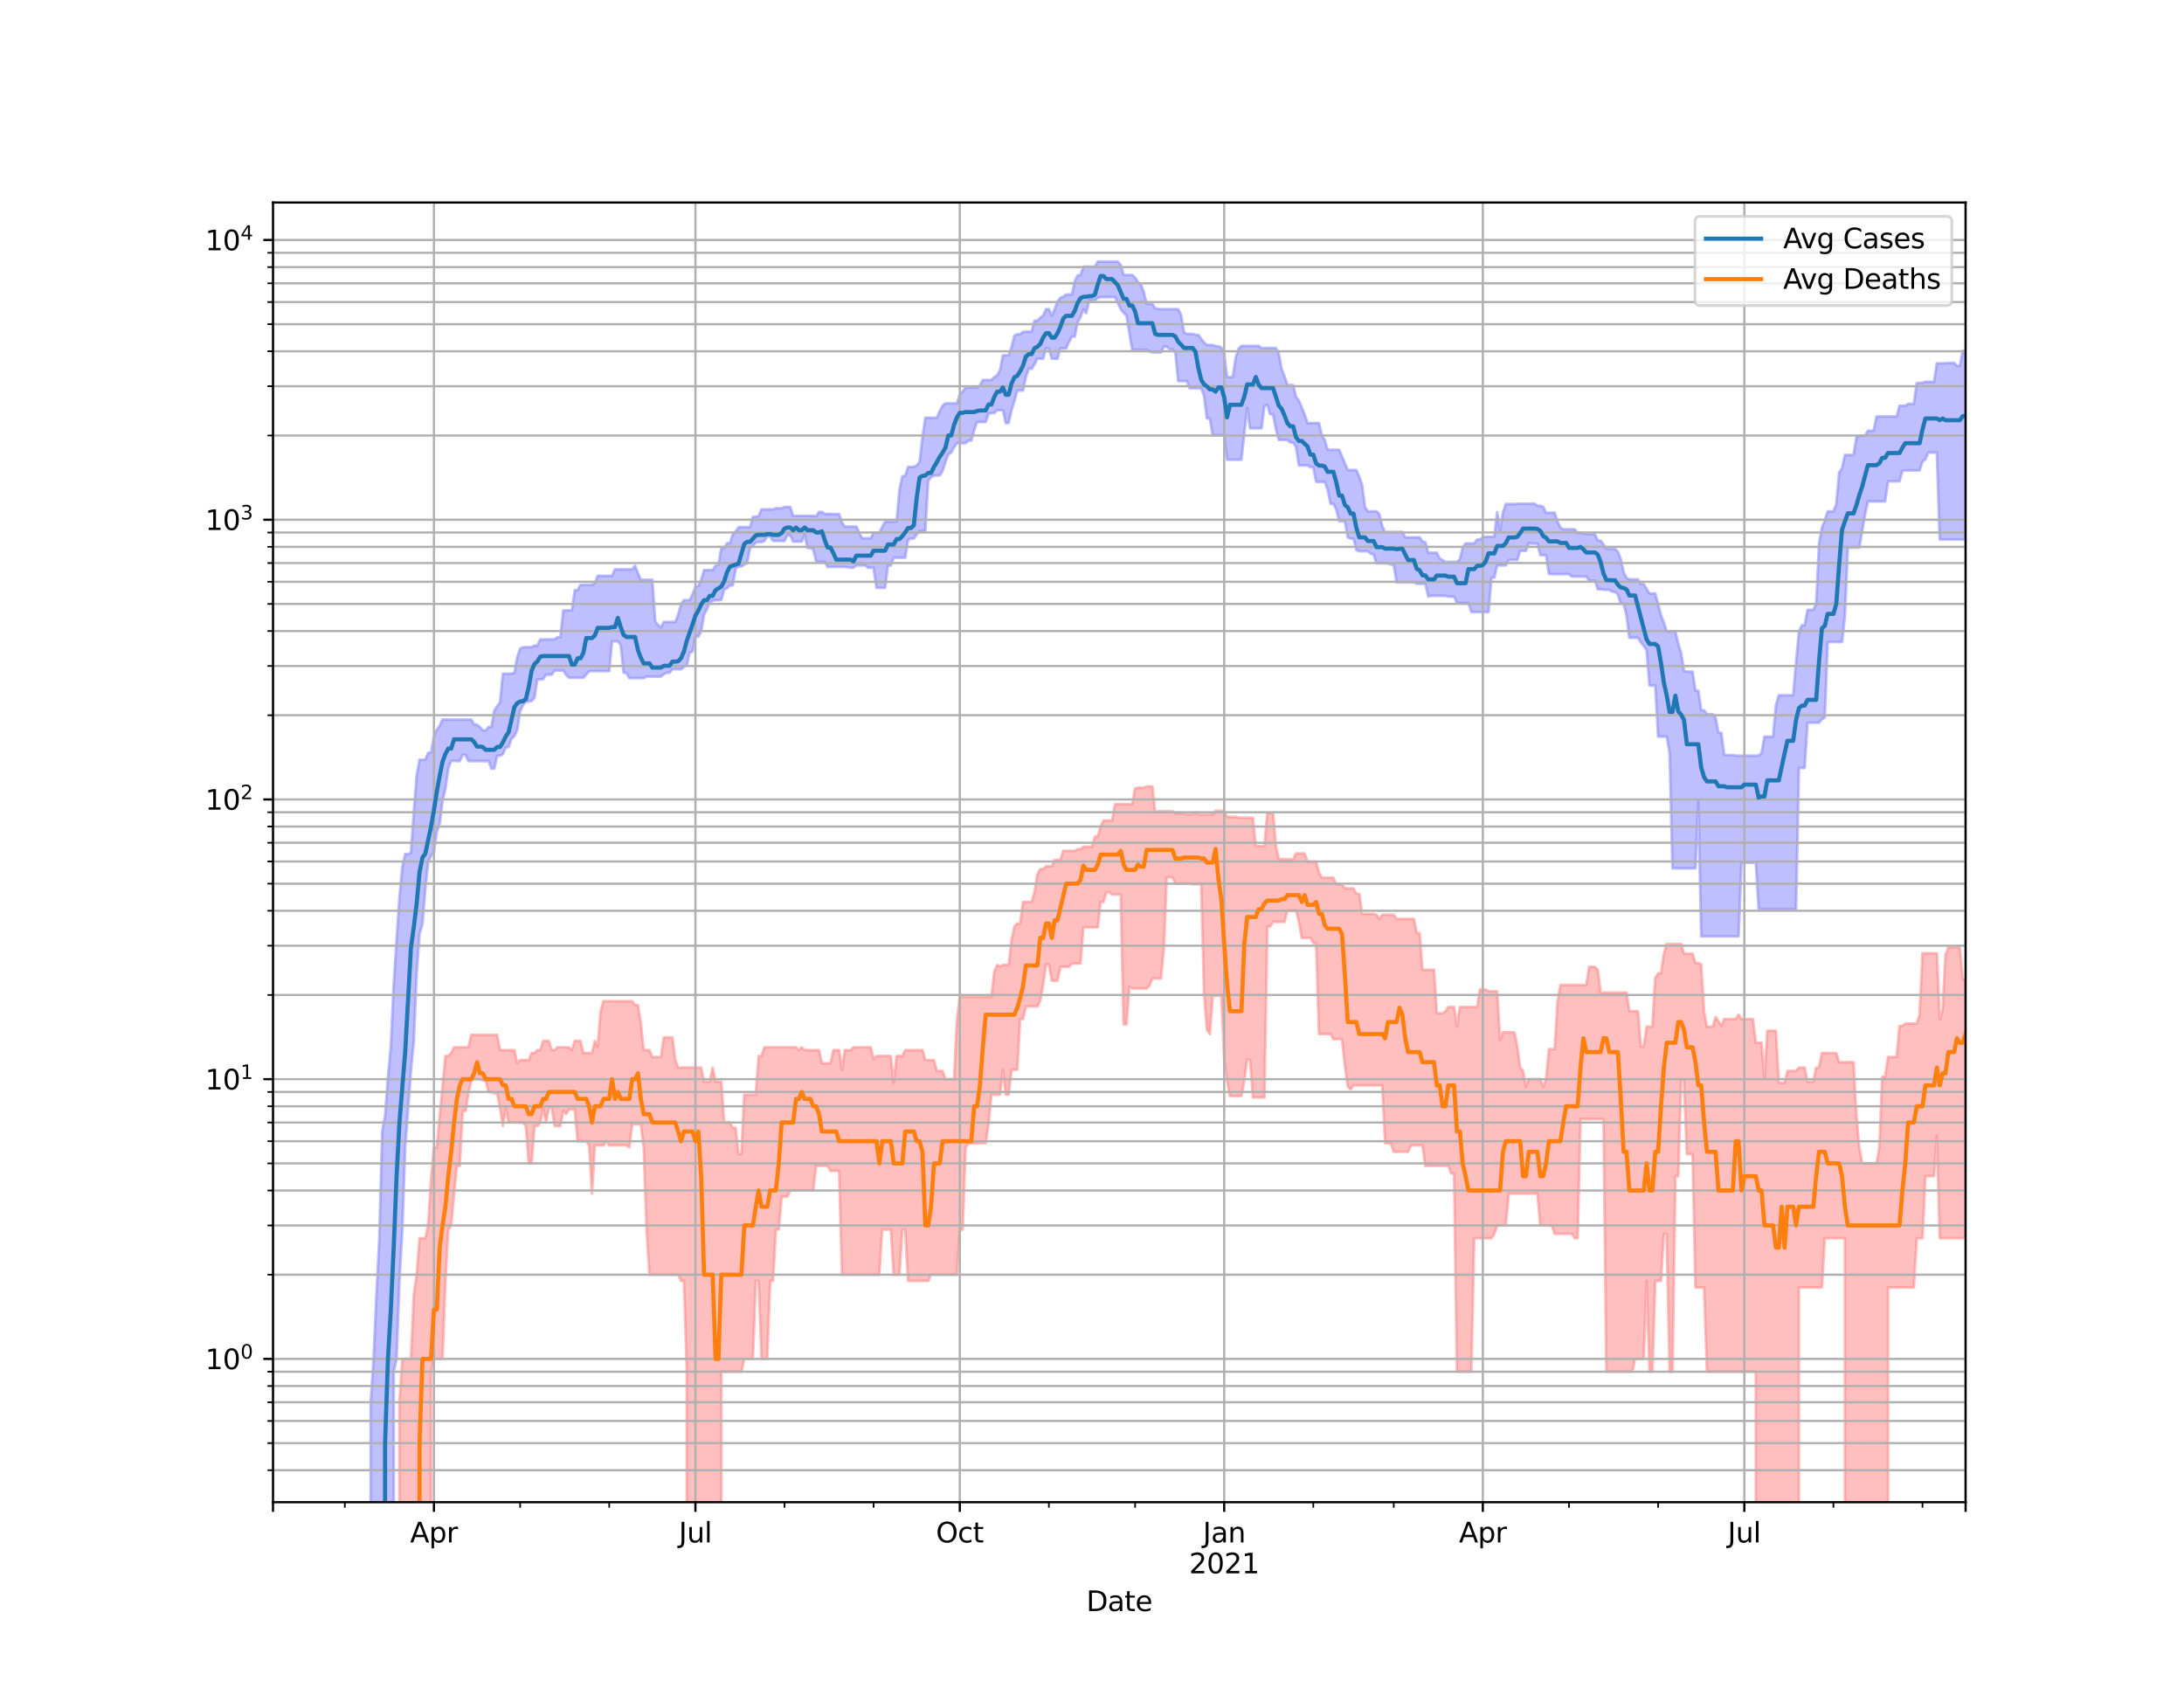 <?xml version="1.0" encoding="utf-8" standalone="no"?>
<!DOCTYPE svg PUBLIC "-//W3C//DTD SVG 1.1//EN"
  "http://www.w3.org/Graphics/SVG/1.1/DTD/svg11.dtd">
<svg height="612pt" version="1.1" viewBox="0 0 792 612" width="792pt" xmlns="http://www.w3.org/2000/svg" xmlns:xlink="http://www.w3.org/1999/xlink">
 <defs>
  <style type="text/css">*{stroke-linecap:butt;stroke-linejoin:round;}</style>
 </defs>
 <g id="figure_1">
  <g id="patch_1">
   <path d="M 0 612 
L 792 612 
L 792 0 
L 0 0 
z
" style="fill:#ffffff;"/>
  </g>
  <g id="axes_1">
   <g id="patch_2">
    <path d="M 99 544.68 
L 712.8 544.68 
L 712.8 73.44 
L 99 73.44 
z
" style="fill:#ffffff;"/>
   </g>
   <g id="PolyCollection_1">
    <path clip-path="url(#p68e2955192)" d="M 99 101919.802 
L 99 101919.802 
L 100.042 101919.802 
L 101.084 101919.802 
L 102.126 101919.802 
L 103.168 101919.802 
L 104.211 101919.802 
L 105.253 101919.802 
L 106.295 101919.802 
L 107.337 101919.802 
L 108.379 101919.802 
L 109.421 101919.802 
L 110.463 101919.802 
L 111.505 101919.802 
L 112.547 101919.802 
L 113.589 101919.802 
L 114.632 101919.802 
L 115.674 101919.802 
L 116.716 101919.802 
L 117.758 101919.802 
L 118.8 101919.802 
L 119.842 101919.802 
L 120.884 101919.802 
L 121.926 101919.802 
L 122.968 101919.802 
L 124.011 101919.802 
L 125.053 101919.802 
L 126.095 101919.802 
L 127.137 101919.802 
L 128.179 101919.802 
L 129.221 101919.802 
L 130.263 101919.802 
L 131.305 101919.802 
L 132.347 101919.802 
L 133.389 101919.802 
L 134.432 508.439 
L 135.474 492.727 
L 136.516 469.354 
L 137.558 448.975 
L 138.6 410.276 
L 139.642 404.564 
L 140.684 390.862 
L 141.726 379.406 
L 142.768 357.174 
L 143.811 341.039 
L 144.853 325.539 
L 145.895 314.326 
L 146.937 309.67 
L 147.979 309.67 
L 149.021 309.257 
L 150.063 294.417 
L 151.105 281.114 
L 152.147 275.463 
L 153.189 275.463 
L 154.232 275.463 
L 155.274 272.933 
L 156.316 272.933 
L 157.358 267.047 
L 158.4 264.623 
L 159.442 263.109 
L 160.484 260.91 
L 161.526 260.91 
L 162.568 260.91 
L 163.611 260.91 
L 164.653 260.91 
L 165.695 260.91 
L 166.737 260.91 
L 167.779 260.91 
L 168.821 260.91 
L 169.863 260.91 
L 170.905 260.91 
L 171.947 262.751 
L 172.989 262.751 
L 174.032 263.616 
L 175.074 264.847 
L 176.116 264.847 
L 177.158 263.616 
L 178.2 263.616 
L 179.242 257.719 
L 180.284 256.032 
L 181.326 254.704 
L 182.368 244.3 
L 183.411 244.3 
L 184.453 244.3 
L 185.495 244.253 
L 186.537 243.926 
L 187.579 238.158 
L 188.621 235.235 
L 189.663 234.665 
L 190.705 234.665 
L 191.747 234.665 
L 192.789 234.665 
L 193.832 234.09 
L 194.874 234.09 
L 195.916 231.827 
L 196.958 231.827 
L 198 231.827 
L 199.042 231.827 
L 200.084 231.827 
L 201.126 231.827 
L 202.168 231.056 
L 203.211 231.056 
L 204.253 221.322 
L 205.295 221.322 
L 206.337 221.322 
L 207.379 221.322 
L 208.421 214.026 
L 209.463 214.026 
L 210.505 212.04 
L 211.547 212.04 
L 212.589 212.04 
L 213.632 212.04 
L 214.674 212.04 
L 215.716 211.42 
L 216.758 208.778 
L 217.8 208.778 
L 218.842 208.778 
L 219.884 208.778 
L 220.926 208.778 
L 221.968 208.778 
L 223.011 206.443 
L 224.053 206.443 
L 225.095 206.443 
L 226.137 206.443 
L 227.179 206.443 
L 228.221 206.443 
L 229.263 206.443 
L 230.305 205.118 
L 231.347 207.878 
L 232.389 210.176 
L 233.432 210.22 
L 234.474 210.22 
L 235.516 210.22 
L 236.558 210.22 
L 237.6 225.286 
L 238.642 226.659 
L 239.684 227.485 
L 240.726 225.51 
L 241.768 225.51 
L 242.811 225.51 
L 243.853 225.51 
L 244.895 225.51 
L 245.937 222.776 
L 246.979 219.04 
L 248.021 217.583 
L 249.063 217.583 
L 250.105 217.583 
L 251.147 215.467 
L 252.189 212.868 
L 253.232 212.479 
L 254.274 210.277 
L 255.316 206.709 
L 256.358 206.709 
L 257.4 206.709 
L 258.442 206.709 
L 259.484 205.067 
L 260.526 204.721 
L 261.568 198.83 
L 262.611 198.83 
L 263.653 196.963 
L 264.695 196.963 
L 265.737 193.644 
L 266.779 192.746 
L 267.821 191.158 
L 268.863 191.158 
L 269.905 191.158 
L 270.947 191.158 
L 271.989 191.158 
L 273.032 187.367 
L 274.074 187.367 
L 275.116 187.084 
L 276.158 184.67 
L 277.2 184.67 
L 278.242 184.67 
L 279.284 184.67 
L 280.326 184.67 
L 281.368 184.296 
L 282.411 184.296 
L 283.453 184.296 
L 284.495 183.829 
L 285.537 183.829 
L 286.579 183.829 
L 287.621 187.046 
L 288.663 187.046 
L 289.705 187.046 
L 290.747 187.046 
L 291.789 187.046 
L 292.832 187.046 
L 293.874 187.046 
L 294.916 187.046 
L 295.958 187.213 
L 297 185.614 
L 298.042 185.614 
L 299.084 186.364 
L 300.126 186.364 
L 301.168 186.364 
L 302.211 186.364 
L 303.253 186.415 
L 304.295 186.415 
L 305.337 189.404 
L 306.379 190.943 
L 307.421 190.943 
L 308.463 190.943 
L 309.505 190.943 
L 310.547 190.943 
L 311.589 193.082 
L 312.632 195.167 
L 313.674 195.167 
L 314.716 195.167 
L 315.758 195.167 
L 316.8 193.082 
L 317.842 193.082 
L 318.884 193.156 
L 319.926 191.017 
L 320.968 189.107 
L 322.011 189.107 
L 323.053 189.107 
L 324.095 189.107 
L 325.137 189.107 
L 326.179 177.593 
L 327.221 172.753 
L 328.263 172.476 
L 329.305 169.304 
L 330.347 169.304 
L 331.389 169.304 
L 332.432 168.802 
L 333.474 167.43 
L 334.516 158.604 
L 335.558 151.49 
L 336.6 151.49 
L 337.642 151.49 
L 338.684 151.49 
L 339.726 151.49 
L 340.768 149.041 
L 341.811 147.134 
L 342.853 146.255 
L 343.895 146.255 
L 344.937 146.255 
L 345.979 146.255 
L 347.021 146.255 
L 348.063 142.945 
L 349.105 141.977 
L 350.147 140.481 
L 351.189 140.481 
L 352.232 140.481 
L 353.274 140.481 
L 354.316 140.481 
L 355.358 139.81 
L 356.4 137.776 
L 357.442 137.776 
L 358.484 137.776 
L 359.526 137.776 
L 360.568 136.782 
L 361.611 136.07 
L 362.653 134.171 
L 363.695 128.815 
L 364.737 128.815 
L 365.779 128.815 
L 366.821 125.95 
L 367.863 121.645 
L 368.905 121.198 
L 369.947 121.198 
L 370.989 120.348 
L 372.032 120.252 
L 373.074 120.252 
L 374.116 120.252 
L 375.158 116.267 
L 376.2 116.267 
L 377.242 115.219 
L 378.284 114.446 
L 379.326 112.101 
L 380.368 112.101 
L 381.411 114.446 
L 382.453 112.101 
L 383.495 109.301 
L 384.537 107.945 
L 385.579 107.593 
L 386.621 106.772 
L 387.663 106.772 
L 388.705 106.772 
L 389.747 101.973 
L 390.789 99.893 
L 391.832 99.739 
L 392.874 96.698 
L 393.916 96.698 
L 394.958 96.698 
L 396 96.698 
L 397.042 96.663 
L 398.084 94.86 
L 399.126 94.86 
L 400.168 94.86 
L 401.211 94.86 
L 402.253 94.86 
L 403.295 94.86 
L 404.337 94.86 
L 405.379 94.86 
L 406.421 96.046 
L 407.463 99.721 
L 408.505 99.721 
L 409.547 99.721 
L 410.589 99.721 
L 411.632 100.661 
L 412.674 102.338 
L 413.716 103.08 
L 414.758 105.831 
L 415.8 110.174 
L 416.842 110.174 
L 417.884 110.174 
L 418.926 111.814 
L 419.968 111.963 
L 421.011 112.096 
L 422.053 112.096 
L 423.095 112.096 
L 424.137 112.096 
L 425.179 112.096 
L 426.221 112.096 
L 427.263 112.096 
L 428.305 114.237 
L 429.347 120.432 
L 430.389 121.081 
L 431.432 121.081 
L 432.474 121.081 
L 433.516 121.415 
L 434.558 121.415 
L 435.6 122.892 
L 436.642 124.146 
L 437.684 125.094 
L 438.726 125.094 
L 439.768 125.094 
L 440.811 125.516 
L 441.853 125.516 
L 442.895 126.029 
L 443.937 128.189 
L 444.979 136.73 
L 446.021 136.73 
L 447.063 136.73 
L 448.105 129.731 
L 449.147 126.487 
L 450.189 125.431 
L 451.232 125.427 
L 452.274 125.427 
L 453.316 125.427 
L 454.358 125.427 
L 455.4 125.427 
L 456.442 125.427 
L 457.484 126.189 
L 458.526 126.189 
L 459.568 126.189 
L 460.611 126.189 
L 461.653 126.189 
L 462.695 126.189 
L 463.737 128.139 
L 464.779 133.855 
L 465.821 136.434 
L 466.863 139.625 
L 467.905 139.625 
L 468.947 139.625 
L 469.989 143.862 
L 471.032 145.271 
L 472.074 147.716 
L 473.116 150.303 
L 474.158 153.402 
L 475.2 153.402 
L 476.242 153.402 
L 477.284 153.402 
L 478.326 153.402 
L 479.368 157.861 
L 480.411 159.547 
L 481.453 163.084 
L 482.495 163.084 
L 483.537 163.084 
L 484.579 163.084 
L 485.621 163.084 
L 486.663 165.405 
L 487.705 167.997 
L 488.747 170.427 
L 489.789 170.427 
L 490.832 170.427 
L 491.874 170.427 
L 492.916 172.793 
L 493.958 175.805 
L 495 183.833 
L 496.042 185.396 
L 497.084 185.396 
L 498.126 185.396 
L 499.168 185.396 
L 500.211 186.431 
L 501.253 190.761 
L 502.295 192.97 
L 503.337 192.911 
L 504.379 192.911 
L 505.421 192.911 
L 506.463 192.911 
L 507.505 192.911 
L 508.547 192.911 
L 509.589 194.84 
L 510.632 194.84 
L 511.674 194.84 
L 512.716 194.84 
L 513.758 194.84 
L 514.8 194.84 
L 515.842 196.342 
L 516.884 196.611 
L 517.926 200.442 
L 518.968 200.442 
L 520.011 200.442 
L 521.053 200.442 
L 522.095 202.515 
L 523.137 203.113 
L 524.179 203.738 
L 525.221 203.738 
L 526.263 203.738 
L 527.305 203.738 
L 528.347 203.738 
L 529.389 202.77 
L 530.432 198.563 
L 531.474 197.027 
L 532.516 197.027 
L 533.558 197.027 
L 534.6 197.027 
L 535.642 195.626 
L 536.684 195.626 
L 537.726 194.824 
L 538.768 194.591 
L 539.811 194.591 
L 540.853 194.591 
L 541.895 194.591 
L 542.937 185.676 
L 543.979 192.22 
L 545.021 185.801 
L 546.063 182.748 
L 547.105 182.748 
L 548.147 182.748 
L 549.189 182.748 
L 550.232 182.632 
L 551.274 182.632 
L 552.316 182.632 
L 553.358 182.632 
L 554.4 182.632 
L 555.442 182.632 
L 556.484 182.632 
L 557.526 183.376 
L 558.568 183.376 
L 559.611 183.742 
L 560.653 185.892 
L 561.695 185.892 
L 562.737 185.892 
L 563.779 185.892 
L 564.821 189.152 
L 565.863 191.27 
L 566.905 191.914 
L 567.947 191.914 
L 568.989 191.914 
L 570.032 191.914 
L 571.074 191.914 
L 572.116 193.259 
L 573.158 193.259 
L 574.2 193.259 
L 575.242 193.688 
L 576.284 193.688 
L 577.326 193.688 
L 578.368 193.688 
L 579.411 196.011 
L 580.453 196.011 
L 581.495 197.473 
L 582.537 198.964 
L 583.579 198.964 
L 584.621 198.964 
L 585.663 198.964 
L 586.705 200.12 
L 587.747 202.721 
L 588.789 207.415 
L 589.832 209.546 
L 590.874 210.097 
L 591.916 210.097 
L 592.958 210.097 
L 594 210.097 
L 595.042 211.748 
L 596.084 211.793 
L 597.126 213.541 
L 598.168 215.199 
L 599.211 215.199 
L 600.253 215.199 
L 601.295 219.067 
L 602.337 223.104 
L 603.379 225.756 
L 604.421 228.885 
L 605.463 228.885 
L 606.505 228.885 
L 607.547 228.885 
L 608.589 233.388 
L 609.632 236.698 
L 610.674 243.263 
L 611.716 243.539 
L 612.758 243.539 
L 613.8 243.539 
L 614.842 250.473 
L 615.884 250.473 
L 616.926 257.55 
L 617.968 257.55 
L 619.011 258.968 
L 620.053 258.968 
L 621.095 258.968 
L 622.137 260.186 
L 623.179 265.729 
L 624.221 265.729 
L 625.263 273.78 
L 626.305 273.78 
L 627.347 273.78 
L 628.389 273.78 
L 629.432 273.995 
L 630.474 273.995 
L 631.516 273.995 
L 632.558 273.995 
L 633.6 273.995 
L 634.642 273.995 
L 635.684 273.995 
L 636.726 273.995 
L 637.768 273.995 
L 638.811 272.963 
L 639.853 267.126 
L 640.895 267.126 
L 641.937 267.126 
L 642.979 267.126 
L 644.021 255.686 
L 645.063 252.106 
L 646.105 252.106 
L 647.147 252.106 
L 648.189 252.106 
L 649.232 252.106 
L 650.274 252.106 
L 651.316 240.107 
L 652.358 229.062 
L 653.4 226.732 
L 654.442 226.732 
L 655.484 221.155 
L 656.526 221.155 
L 657.568 221.155 
L 658.611 218.882 
L 659.653 197.086 
L 660.695 191.35 
L 661.737 188.649 
L 662.779 185.445 
L 663.821 185.445 
L 664.863 185.445 
L 665.905 182.725 
L 666.947 171.332 
L 667.989 169.783 
L 669.032 164.966 
L 670.074 164.966 
L 671.116 164.966 
L 672.158 164.966 
L 673.2 158.452 
L 674.242 158.013 
L 675.284 158.013 
L 676.326 158.013 
L 677.368 156.188 
L 678.411 156.188 
L 679.453 156.188 
L 680.495 151.032 
L 681.537 151.032 
L 682.579 151.032 
L 683.621 151.032 
L 684.663 151.032 
L 685.705 151.032 
L 686.747 151.032 
L 687.789 151.032 
L 688.832 147.136 
L 689.874 147.136 
L 690.916 147.136 
L 691.958 146.438 
L 693 146.438 
L 694.042 146.438 
L 695.084 138.931 
L 696.126 138.811 
L 697.168 138.811 
L 698.211 138.427 
L 699.253 138.427 
L 700.295 138.427 
L 701.337 138.427 
L 702.379 131.715 
L 703.421 131.715 
L 704.463 131.715 
L 705.505 131.715 
L 706.547 131.576 
L 707.589 131.576 
L 708.632 131.576 
L 709.674 132.632 
L 710.716 132.632 
L 711.758 127.194 
L 712.8 126.906 
L 712.8 195.626 
L 712.8 195.626 
L 711.758 195.626 
L 710.716 195.626 
L 709.674 195.626 
L 708.632 195.626 
L 707.589 195.626 
L 706.547 195.626 
L 705.505 195.626 
L 704.463 195.626 
L 703.421 195.626 
L 702.379 164.124 
L 701.337 164.124 
L 700.295 164.124 
L 699.253 164.124 
L 698.211 166.588 
L 697.168 167.294 
L 696.126 170.577 
L 695.084 170.577 
L 694.042 170.577 
L 693 170.577 
L 691.958 170.577 
L 690.916 170.577 
L 689.874 170.736 
L 688.832 174.528 
L 687.789 174.528 
L 686.747 174.528 
L 685.705 174.528 
L 684.663 174.528 
L 683.621 181.836 
L 682.579 181.836 
L 681.537 181.836 
L 680.495 181.836 
L 679.453 181.836 
L 678.411 181.836 
L 677.368 181.836 
L 676.326 186.664 
L 675.284 192.605 
L 674.242 198.568 
L 673.2 198.568 
L 672.158 198.568 
L 671.116 198.568 
L 670.074 198.568 
L 669.032 223.444 
L 667.989 232.793 
L 666.947 232.793 
L 665.905 232.793 
L 664.863 232.793 
L 663.821 232.793 
L 662.779 232.793 
L 661.737 260.186 
L 660.695 260.796 
L 659.653 262.043 
L 658.611 262.043 
L 657.568 262.043 
L 656.526 262.043 
L 655.484 262.043 
L 654.442 278.452 
L 653.4 278.452 
L 652.358 278.452 
L 651.316 329.688 
L 650.274 329.688 
L 649.232 329.688 
L 648.189 329.688 
L 647.147 329.688 
L 646.105 329.688 
L 645.063 329.688 
L 644.021 329.688 
L 642.979 329.688 
L 641.937 329.688 
L 640.895 329.688 
L 639.853 329.688 
L 638.811 329.688 
L 637.768 329.688 
L 636.726 312.817 
L 635.684 312.817 
L 634.642 312.817 
L 633.6 312.817 
L 632.558 312.817 
L 631.516 312.817 
L 630.474 339.517 
L 629.432 339.517 
L 628.389 339.517 
L 627.347 339.517 
L 626.305 339.517 
L 625.263 339.517 
L 624.221 339.517 
L 623.179 339.517 
L 622.137 339.517 
L 621.095 339.517 
L 620.053 339.517 
L 619.011 339.517 
L 617.968 339.517 
L 616.926 339.517 
L 615.884 290.316 
L 614.842 314.867 
L 613.8 314.867 
L 612.758 314.867 
L 611.716 314.867 
L 610.674 314.867 
L 609.632 314.867 
L 608.589 314.867 
L 607.547 314.867 
L 606.505 314.867 
L 605.463 272.993 
L 604.421 267.1 
L 603.379 267.1 
L 602.337 267.1 
L 601.295 267.1 
L 600.253 248.57 
L 599.211 248.57 
L 598.168 248.57 
L 597.126 235.773 
L 596.084 234.239 
L 595.042 232.974 
L 594 231.265 
L 592.958 231.265 
L 591.916 231.265 
L 590.874 231.265 
L 589.832 223.065 
L 588.789 218.917 
L 587.747 218.917 
L 586.705 215.564 
L 585.663 214.621 
L 584.621 214.541 
L 583.579 213.869 
L 582.537 213.869 
L 581.495 213.869 
L 580.453 213.658 
L 579.411 213.658 
L 578.368 210.538 
L 577.326 210.538 
L 576.284 210.538 
L 575.242 209.058 
L 574.2 209.058 
L 573.158 209.058 
L 572.116 209.058 
L 571.074 209.058 
L 570.032 209.058 
L 568.989 208.174 
L 567.947 208.174 
L 566.905 208.174 
L 565.863 208.174 
L 564.821 208.174 
L 563.779 208.174 
L 562.737 208.174 
L 561.695 208.112 
L 560.653 201.295 
L 559.611 201.295 
L 558.568 201.295 
L 557.526 197.097 
L 556.484 197.097 
L 555.442 197.097 
L 554.4 196.963 
L 553.358 199.742 
L 552.316 199.742 
L 551.274 199.742 
L 550.232 203.039 
L 549.189 203.039 
L 548.147 203.039 
L 547.105 203.039 
L 546.063 205.015 
L 545.021 205.015 
L 543.979 205.015 
L 542.937 205.015 
L 541.895 209.475 
L 540.853 209.475 
L 539.811 221.911 
L 538.768 221.911 
L 537.726 221.911 
L 536.684 221.911 
L 535.642 221.911 
L 534.6 221.911 
L 533.558 221.911 
L 532.516 218.645 
L 531.474 218.645 
L 530.432 218.645 
L 529.389 218.645 
L 528.347 218.645 
L 527.305 216.346 
L 526.263 216.346 
L 525.221 216.346 
L 524.179 216.048 
L 523.137 216.048 
L 522.095 216.048 
L 521.053 216.048 
L 520.011 216.048 
L 518.968 216.048 
L 517.926 216.296 
L 516.884 211.695 
L 515.842 211.695 
L 514.8 211.695 
L 513.758 211.695 
L 512.716 211.161 
L 511.674 211.161 
L 510.632 211.161 
L 509.589 211.161 
L 508.547 211.161 
L 507.505 211.161 
L 506.463 211.161 
L 505.421 204.747 
L 504.379 204.747 
L 503.337 204.233 
L 502.295 204.233 
L 501.253 204.233 
L 500.211 204.233 
L 499.168 204.233 
L 498.126 201.06 
L 497.084 200.785 
L 496.042 199.879 
L 495 199.879 
L 493.958 199.879 
L 492.916 199.879 
L 491.874 199.419 
L 490.832 195.342 
L 489.789 195.264 
L 488.747 194.789 
L 487.705 189.005 
L 486.663 189.005 
L 485.621 189.005 
L 484.579 184.687 
L 483.537 182.671 
L 482.495 182.671 
L 481.453 177.548 
L 480.411 174.701 
L 479.368 174.701 
L 478.326 174.701 
L 477.284 174.701 
L 476.242 169.412 
L 475.2 169.412 
L 474.158 168.759 
L 473.116 168.759 
L 472.074 168.759 
L 471.032 168.759 
L 469.989 162.012 
L 468.947 160.475 
L 467.905 160.475 
L 466.863 159.51 
L 465.821 159.51 
L 464.779 159.51 
L 463.737 159.51 
L 462.695 155.624 
L 461.653 150.238 
L 460.611 150.238 
L 459.568 146.789 
L 458.526 147.276 
L 457.484 155.307 
L 456.442 155.307 
L 455.4 155.307 
L 454.358 155.307 
L 453.316 155.307 
L 452.274 147.896 
L 451.232 157.061 
L 450.189 166.717 
L 449.147 166.717 
L 448.105 166.717 
L 447.063 166.717 
L 446.021 166.709 
L 444.979 166.709 
L 443.937 157.817 
L 442.895 157.817 
L 441.853 157.817 
L 440.811 157.817 
L 439.768 157.817 
L 438.726 151.746 
L 437.684 151.746 
L 436.642 143.524 
L 435.6 140.783 
L 434.558 140.783 
L 433.516 140.783 
L 432.474 140.783 
L 431.432 140.783 
L 430.389 138.176 
L 429.347 138.176 
L 428.305 138.176 
L 427.263 138.176 
L 426.221 127.775 
L 425.179 126.63 
L 424.137 126.63 
L 423.095 125.66 
L 422.053 125.66 
L 421.011 127.775 
L 419.968 127.775 
L 418.926 127.775 
L 417.884 127.775 
L 416.842 127.436 
L 415.8 126.819 
L 414.758 126.819 
L 413.716 126.819 
L 412.674 126.819 
L 411.632 126.819 
L 410.589 126.819 
L 409.547 120.749 
L 408.505 114.412 
L 407.463 113.397 
L 406.421 112.145 
L 405.379 109.816 
L 404.337 107.75 
L 403.295 107.75 
L 402.253 107.75 
L 401.211 107.75 
L 400.168 107.75 
L 399.126 107.75 
L 398.084 108.036 
L 397.042 108.92 
L 396 108.92 
L 394.958 108.92 
L 393.916 113.542 
L 392.874 112.138 
L 391.832 115.022 
L 390.789 116.903 
L 389.747 122.031 
L 388.705 122.031 
L 387.663 123.982 
L 386.621 126.34 
L 385.579 126.34 
L 384.537 126.34 
L 383.495 130.071 
L 382.453 130.071 
L 381.411 130.071 
L 380.368 126.34 
L 379.326 126.34 
L 378.284 130.071 
L 377.242 130.071 
L 376.2 130.071 
L 375.158 132.076 
L 374.116 133.716 
L 373.074 133.716 
L 372.032 136.65 
L 370.989 141.603 
L 369.947 141.603 
L 368.905 141.603 
L 367.863 145.425 
L 366.821 148.725 
L 365.779 153.382 
L 364.737 153.382 
L 363.695 148.725 
L 362.653 148.725 
L 361.611 148.725 
L 360.568 149.734 
L 359.526 149.8 
L 358.484 150.026 
L 357.442 153.026 
L 356.4 153.026 
L 355.358 153.026 
L 354.316 153.026 
L 353.274 156.023 
L 352.232 159.735 
L 351.189 159.735 
L 350.147 160.712 
L 349.105 160.712 
L 348.063 160.712 
L 347.021 160.712 
L 345.979 162.226 
L 344.937 164.132 
L 343.895 164.801 
L 342.853 167.501 
L 341.811 170.795 
L 340.768 172.39 
L 339.726 172.39 
L 338.684 172.47 
L 337.642 173.053 
L 336.6 174.313 
L 335.558 192.571 
L 334.516 192.571 
L 333.474 192.571 
L 332.432 193.783 
L 331.389 195.28 
L 330.347 195.28 
L 329.305 195.756 
L 328.263 202.213 
L 327.221 202.213 
L 326.179 202.213 
L 325.137 202.213 
L 324.095 202.213 
L 323.053 205.067 
L 322.011 205.079 
L 320.968 213.153 
L 319.926 213.153 
L 318.884 213.153 
L 317.842 213.153 
L 316.8 205.87 
L 315.758 205.87 
L 314.716 205.87 
L 313.674 204.99 
L 312.632 204.99 
L 311.589 204.99 
L 310.547 204.99 
L 309.505 205.87 
L 308.463 205.87 
L 307.421 205.655 
L 306.379 205.577 
L 305.337 205.577 
L 304.295 205.577 
L 303.253 205.577 
L 302.211 205.577 
L 301.168 205.577 
L 300.126 205.577 
L 299.084 203.688 
L 298.042 203.688 
L 297 203.688 
L 295.958 203.688 
L 294.916 199.126 
L 293.874 198.724 
L 292.832 198.724 
L 291.789 193.977 
L 290.747 196.379 
L 289.705 196.379 
L 288.663 196.379 
L 287.621 196.379 
L 286.579 194.097 
L 285.537 194.097 
L 284.495 196.153 
L 283.453 196.153 
L 282.411 196.153 
L 281.368 196.153 
L 280.326 196.153 
L 279.284 194.505 
L 278.242 194.505 
L 277.2 196.153 
L 276.158 196.543 
L 275.116 196.543 
L 274.074 196.686 
L 273.032 197.974 
L 271.989 198.768 
L 270.947 204.095 
L 269.905 204.734 
L 268.863 205.389 
L 267.821 205.389 
L 266.779 206.278 
L 265.737 212.252 
L 264.695 212.252 
L 263.653 213.292 
L 262.611 213.767 
L 261.568 217.515 
L 260.526 217.608 
L 259.484 217.608 
L 258.442 217.822 
L 257.4 218.593 
L 256.358 220.832 
L 255.316 222.921 
L 254.274 228.852 
L 253.232 230.825 
L 252.189 230.825 
L 251.147 236.227 
L 250.105 236.698 
L 249.063 241.231 
L 248.021 241.849 
L 246.979 242.656 
L 245.937 242.656 
L 244.895 242.656 
L 243.853 242.656 
L 242.811 243.941 
L 241.768 243.941 
L 240.726 244.456 
L 239.684 245.329 
L 238.642 245.329 
L 237.6 245.329 
L 236.558 245.329 
L 235.516 245.329 
L 234.474 245.329 
L 233.432 245.877 
L 232.389 245.877 
L 231.347 245.877 
L 230.305 245.877 
L 229.263 245.877 
L 228.221 245.877 
L 227.179 244.05 
L 226.137 243.895 
L 225.095 233.941 
L 224.053 232.517 
L 223.011 232.517 
L 221.968 232.517 
L 220.926 243.34 
L 219.884 243.34 
L 218.842 243.34 
L 217.8 243.34 
L 216.758 243.34 
L 215.716 243.34 
L 214.674 243.34 
L 213.632 243.34 
L 212.589 244.598 
L 211.547 245.748 
L 210.505 245.748 
L 209.463 245.748 
L 208.421 245.748 
L 207.379 245.748 
L 206.337 245.748 
L 205.295 244.63 
L 204.253 243.126 
L 203.211 243.126 
L 202.168 243.126 
L 201.126 243.126 
L 200.084 244.63 
L 199.042 244.63 
L 198 244.63 
L 196.958 246.301 
L 195.916 246.301 
L 194.874 246.301 
L 193.832 252.936 
L 192.789 254.172 
L 191.747 254.349 
L 190.705 254.467 
L 189.663 255.707 
L 188.621 257.868 
L 187.579 264.672 
L 186.537 266.916 
L 185.495 267.868 
L 184.453 270.854 
L 183.411 271.054 
L 182.368 273.476 
L 181.326 274.026 
L 180.284 274.026 
L 179.242 278.691 
L 178.2 278.691 
L 177.158 275.974 
L 176.116 275.974 
L 175.074 275.974 
L 174.032 275.974 
L 172.989 275.974 
L 171.947 275.974 
L 170.905 275.974 
L 169.863 275.974 
L 168.821 273.719 
L 167.779 273.719 
L 166.737 275.974 
L 165.695 275.974 
L 164.653 275.91 
L 163.611 275.91 
L 162.568 278.622 
L 161.526 286.077 
L 160.484 290.271 
L 159.442 298.83 
L 158.4 301.558 
L 157.358 308.985 
L 156.316 310.366 
L 155.274 312.522 
L 154.232 322.48 
L 153.189 335.122 
L 152.147 338.576 
L 151.105 352.921 
L 150.063 377.433 
L 149.021 388.32 
L 147.979 402.245 
L 146.937 416.061 
L 145.895 445.828 
L 144.853 464.454 
L 143.811 492.727 
L 142.768 497.368 
L 141.726 101919.802 
L 140.684 101919.802 
L 139.642 101919.802 
L 138.6 101919.802 
L 137.558 101919.802 
L 136.516 101919.802 
L 135.474 101919.802 
L 134.432 101919.802 
L 133.389 101919.802 
L 132.347 101919.802 
L 131.305 101919.802 
L 130.263 101919.802 
L 129.221 101919.802 
L 128.179 101919.802 
L 127.137 101919.802 
L 126.095 101919.802 
L 125.053 101919.802 
L 124.011 101919.802 
L 122.968 101919.802 
L 121.926 101919.802 
L 120.884 101919.802 
L 119.842 101919.802 
L 118.8 101919.802 
L 117.758 101919.802 
L 116.716 101919.802 
L 115.674 101919.802 
L 114.632 101919.802 
L 113.589 101919.802 
L 112.547 101919.802 
L 111.505 101919.802 
L 110.463 101919.802 
L 109.421 101919.802 
L 108.379 101919.802 
L 107.337 101919.802 
L 106.295 101919.802 
L 105.253 101919.802 
L 104.211 101919.802 
L 103.168 101919.802 
L 102.126 101919.802 
L 101.084 101919.802 
L 100.042 101919.802 
L 99 101919.802 
z
" style="fill:#8080ff;fill-opacity:0.5;stroke:#8080ff;stroke-opacity:0.5;"/>
   </g>
   <g id="PolyCollection_2">
    <path clip-path="url(#p68e2955192)" d="M 99 101919.802 
L 99 101919.802 
L 100.042 101919.802 
L 101.084 101919.802 
L 102.126 101919.802 
L 103.168 101919.802 
L 104.211 101919.802 
L 105.253 101919.802 
L 106.295 101919.802 
L 107.337 101919.802 
L 108.379 101919.802 
L 109.421 101919.802 
L 110.463 101919.802 
L 111.505 101919.802 
L 112.547 101919.802 
L 113.589 101919.802 
L 114.632 101919.802 
L 115.674 101919.802 
L 116.716 101919.802 
L 117.758 101919.802 
L 118.8 101919.802 
L 119.842 101919.802 
L 120.884 101919.802 
L 121.926 101919.802 
L 122.968 101919.802 
L 124.011 101919.802 
L 125.053 101919.802 
L 126.095 101919.802 
L 127.137 101919.802 
L 128.179 101919.802 
L 129.221 101919.802 
L 130.263 101919.802 
L 131.305 101919.802 
L 132.347 101919.802 
L 133.389 101919.802 
L 134.432 101919.802 
L 135.474 101919.802 
L 136.516 101919.802 
L 137.558 101919.802 
L 138.6 101919.802 
L 139.642 101919.802 
L 140.684 101919.802 
L 141.726 101919.802 
L 142.768 101919.802 
L 143.811 101919.802 
L 144.853 508.439 
L 145.895 492.727 
L 146.937 492.727 
L 147.979 492.727 
L 149.021 492.727 
L 150.063 469.354 
L 151.105 462.195 
L 152.147 448.975 
L 153.189 448.975 
L 154.232 448.975 
L 155.274 444.334 
L 156.316 427.464 
L 157.358 416.061 
L 158.4 416.061 
L 159.442 404.564 
L 160.484 394.026 
L 161.526 382.904 
L 162.568 382.904 
L 163.611 381.825 
L 164.653 379.743 
L 165.695 379.743 
L 166.737 379.743 
L 167.779 379.743 
L 168.821 379.743 
L 169.863 379.743 
L 170.905 375.238 
L 171.947 375.238 
L 172.989 375.238 
L 174.032 375.238 
L 175.074 375.238 
L 176.116 375.238 
L 177.158 375.238 
L 178.2 375.238 
L 179.242 375.238 
L 180.284 375.238 
L 181.326 380.772 
L 182.368 380.772 
L 183.411 380.772 
L 184.453 380.772 
L 185.495 380.772 
L 186.537 380.772 
L 187.579 385.529 
L 188.621 384.384 
L 189.663 384.384 
L 190.705 384.384 
L 191.747 384.384 
L 192.789 381.825 
L 193.832 381.825 
L 194.874 380.772 
L 195.916 380.772 
L 196.958 377.433 
L 198 377.433 
L 199.042 377.433 
L 200.084 380.772 
L 201.126 380.772 
L 202.168 379.743 
L 203.211 379.743 
L 204.253 379.743 
L 205.295 379.743 
L 206.337 379.743 
L 207.379 380.772 
L 208.421 377.433 
L 209.463 377.433 
L 210.505 377.433 
L 211.547 381.825 
L 212.589 381.825 
L 213.632 381.825 
L 214.674 381.825 
L 215.716 377.433 
L 216.758 379.406 
L 217.8 366.65 
L 218.842 363.027 
L 219.884 363.027 
L 220.926 363.027 
L 221.968 363.027 
L 223.011 363.027 
L 224.053 363.027 
L 225.095 363.027 
L 226.137 363.027 
L 227.179 363.027 
L 228.221 363.027 
L 229.263 363.027 
L 230.305 364.441 
L 231.347 364.441 
L 232.389 371.151 
L 233.432 380.772 
L 234.474 380.772 
L 235.516 380.772 
L 236.558 383.269 
L 237.6 383.269 
L 238.642 383.269 
L 239.684 383.269 
L 240.726 376.165 
L 241.768 376.165 
L 242.811 376.165 
L 243.853 376.165 
L 244.895 384.384 
L 245.937 387.102 
L 246.979 387.102 
L 248.021 387.102 
L 249.063 387.102 
L 250.105 387.102 
L 251.147 387.102 
L 252.189 387.102 
L 253.232 387.102 
L 254.274 387.102 
L 255.316 392.19 
L 256.358 392.19 
L 257.4 392.19 
L 258.442 387.102 
L 259.484 392.19 
L 260.526 392.19 
L 261.568 392.19 
L 262.611 407.012 
L 263.653 407.012 
L 264.695 407.012 
L 265.737 408.941 
L 266.779 408.941 
L 267.821 418.443 
L 268.863 418.443 
L 269.905 396.931 
L 270.947 396.931 
L 271.989 396.931 
L 273.032 396.931 
L 274.074 396.931 
L 275.116 382.904 
L 276.158 382.904 
L 277.2 379.743 
L 278.242 379.743 
L 279.284 379.743 
L 280.326 379.743 
L 281.368 379.743 
L 282.411 379.743 
L 283.453 379.743 
L 284.495 379.743 
L 285.537 379.743 
L 286.579 379.743 
L 287.621 379.743 
L 288.663 379.743 
L 289.705 380.772 
L 290.747 379.743 
L 291.789 380.772 
L 292.832 380.772 
L 293.874 380.772 
L 294.916 380.772 
L 295.958 380.772 
L 297 380.772 
L 298.042 385.529 
L 299.084 385.529 
L 300.126 385.529 
L 301.168 385.529 
L 302.211 380.772 
L 303.253 380.772 
L 304.295 380.772 
L 305.337 387.91 
L 306.379 380.772 
L 307.421 380.772 
L 308.463 380.772 
L 309.505 379.743 
L 310.547 379.743 
L 311.589 379.743 
L 312.632 379.743 
L 313.674 379.743 
L 314.716 379.743 
L 315.758 379.743 
L 316.8 384.01 
L 317.842 382.904 
L 318.884 382.904 
L 319.926 382.904 
L 320.968 382.904 
L 322.011 382.904 
L 323.053 382.904 
L 324.095 392.642 
L 325.137 382.904 
L 326.179 382.904 
L 327.221 382.904 
L 328.263 380.772 
L 329.305 380.772 
L 330.347 380.772 
L 331.389 380.772 
L 332.432 380.772 
L 333.474 380.772 
L 334.516 380.772 
L 335.558 384.384 
L 336.6 384.384 
L 337.642 384.384 
L 338.684 384.384 
L 339.726 388.32 
L 340.768 388.32 
L 341.811 388.32 
L 342.853 391.3 
L 343.895 391.3 
L 344.937 391.3 
L 345.979 391.3 
L 347.021 369.779 
L 348.063 361.433 
L 349.105 361.433 
L 350.147 361.433 
L 351.189 361.433 
L 352.232 361.433 
L 353.274 361.433 
L 354.316 361.433 
L 355.358 361.433 
L 356.4 361.433 
L 357.442 361.433 
L 358.484 361.433 
L 359.526 361.433 
L 360.568 352.371 
L 361.611 349.894 
L 362.653 350.413 
L 363.695 349.894 
L 364.737 349.894 
L 365.779 349.894 
L 366.821 340.758 
L 367.863 335.991 
L 368.905 334.876 
L 369.947 334.876 
L 370.989 327.049 
L 372.032 327.049 
L 373.074 327.049 
L 374.116 327.049 
L 375.158 323.413 
L 376.2 317.016 
L 377.242 315.1 
L 378.284 315.1 
L 379.326 314.096 
L 380.368 314.096 
L 381.411 314.096 
L 382.453 311.791 
L 383.495 311.791 
L 384.537 311.791 
L 385.579 308.511 
L 386.621 308.511 
L 387.663 308.511 
L 388.705 308.511 
L 389.747 308.511 
L 390.789 307.91 
L 391.832 307.91 
L 392.874 307.056 
L 393.916 307.056 
L 394.958 307.056 
L 396 307.056 
L 397.042 303.375 
L 398.084 303.375 
L 399.126 299.593 
L 400.168 297.501 
L 401.211 297.501 
L 402.253 297.501 
L 403.295 297.501 
L 404.337 291.58 
L 405.379 291.58 
L 406.421 291.58 
L 407.463 291.58 
L 408.505 291.58 
L 409.547 291.58 
L 410.589 291.58 
L 411.632 285.876 
L 412.674 285.635 
L 413.716 285.635 
L 414.758 285.635 
L 415.8 285.157 
L 416.842 285.157 
L 417.884 285.157 
L 418.926 294.612 
L 419.968 294.173 
L 421.011 294.173 
L 422.053 294.173 
L 423.095 294.173 
L 424.137 294.173 
L 425.179 294.173 
L 426.221 294.957 
L 427.263 294.957 
L 428.305 294.957 
L 429.347 294.957 
L 430.389 295.304 
L 431.432 295.304 
L 432.474 295.304 
L 433.516 294.661 
L 434.558 295.304 
L 435.6 295.304 
L 436.642 295.304 
L 437.684 295.304 
L 438.726 295.304 
L 439.768 295.304 
L 440.811 293.979 
L 441.853 293.979 
L 442.895 293.979 
L 443.937 293.979 
L 444.979 296.211 
L 446.021 296.211 
L 447.063 296.211 
L 448.105 296.211 
L 449.147 296.517 
L 450.189 296.517 
L 451.232 296.517 
L 452.274 296.517 
L 453.316 296.517 
L 454.358 296.517 
L 455.4 306.797 
L 456.442 306.797 
L 457.484 306.797 
L 458.526 306.797 
L 459.568 294.76 
L 460.611 294.76 
L 461.653 294.76 
L 462.695 306.797 
L 463.737 311.574 
L 464.779 311.574 
L 465.821 311.574 
L 466.863 311.574 
L 467.905 311.574 
L 468.947 311.574 
L 469.989 309.463 
L 471.032 309.463 
L 472.074 309.463 
L 473.116 309.463 
L 474.158 312.448 
L 475.2 312.448 
L 476.242 312.448 
L 477.284 312.448 
L 478.326 316.448 
L 479.368 318.257 
L 480.411 318.257 
L 481.453 318.257 
L 482.495 318.257 
L 483.537 318.257 
L 484.579 320.671 
L 485.621 320.671 
L 486.663 320.671 
L 487.705 322.112 
L 488.747 322.112 
L 489.789 322.112 
L 490.832 322.112 
L 491.874 324.079 
L 492.916 324.079 
L 493.958 331.35 
L 495 331.35 
L 496.042 331.35 
L 497.084 331.35 
L 498.126 331.35 
L 499.168 331.691 
L 500.211 333.196 
L 501.253 331.691 
L 502.295 331.691 
L 503.337 331.691 
L 504.379 331.691 
L 505.421 331.691 
L 506.463 333.196 
L 507.505 333.196 
L 508.547 333.196 
L 509.589 333.196 
L 510.632 333.196 
L 511.674 333.196 
L 512.716 333.196 
L 513.758 338.31 
L 514.8 338.31 
L 515.842 351.649 
L 516.884 351.649 
L 517.926 351.649 
L 518.968 351.649 
L 520.011 351.649 
L 521.053 367.411 
L 522.095 367.411 
L 523.137 367.411 
L 524.179 366.65 
L 525.221 365.165 
L 526.263 365.165 
L 527.305 365.165 
L 528.347 372.281 
L 529.389 365.165 
L 530.432 365.165 
L 531.474 365.165 
L 532.516 365.165 
L 533.558 365.165 
L 534.6 365.165 
L 535.642 365.165 
L 536.684 358.829 
L 537.726 358.829 
L 538.768 358.829 
L 539.811 359.466 
L 540.853 359.466 
L 541.895 359.466 
L 542.937 359.466 
L 543.979 377.113 
L 545.021 374.33 
L 546.063 374.33 
L 547.105 374.33 
L 548.147 374.33 
L 549.189 374.33 
L 550.232 379.406 
L 551.274 387.102 
L 552.316 388.32 
L 553.358 394.026 
L 554.4 391.3 
L 555.442 391.3 
L 556.484 391.3 
L 557.526 391.3 
L 558.568 391.3 
L 559.611 394.026 
L 560.653 391.3 
L 561.695 380.426 
L 562.737 380.426 
L 563.779 380.426 
L 564.821 363.26 
L 565.863 357.174 
L 566.905 357.174 
L 567.947 357.174 
L 568.989 357.174 
L 570.032 357.174 
L 571.074 357.174 
L 572.116 357.174 
L 573.158 357.174 
L 574.2 357.174 
L 575.242 357.174 
L 576.284 350.587 
L 577.326 350.587 
L 578.368 350.587 
L 579.411 351.649 
L 580.453 359.895 
L 581.495 359.895 
L 582.537 359.895 
L 583.579 359.895 
L 584.621 359.895 
L 585.663 359.895 
L 586.705 359.895 
L 587.747 359.895 
L 588.789 359.895 
L 589.832 359.895 
L 590.874 366.65 
L 591.916 366.65 
L 592.958 366.65 
L 594 366.65 
L 595.042 379.406 
L 596.084 379.406 
L 597.126 372.281 
L 598.168 372.281 
L 599.211 372.281 
L 600.253 354.611 
L 601.295 352.921 
L 602.337 352.921 
L 603.379 345.789 
L 604.421 342.324 
L 605.463 342.324 
L 606.505 342.324 
L 607.547 342.324 
L 608.589 342.324 
L 609.632 342.324 
L 610.674 345.789 
L 611.716 345.789 
L 612.758 345.789 
L 613.8 345.789 
L 614.842 349.211 
L 615.884 349.211 
L 616.926 349.722 
L 617.968 366.902 
L 619.011 372.281 
L 620.053 372.281 
L 621.095 372.281 
L 622.137 368.711 
L 623.179 370.323 
L 624.221 371.996 
L 625.263 369.509 
L 626.305 369.509 
L 627.347 369.509 
L 628.389 369.509 
L 629.432 369.509 
L 630.474 367.927 
L 631.516 369.509 
L 632.558 369.509 
L 633.6 369.509 
L 634.642 369.509 
L 635.684 369.509 
L 636.726 378.081 
L 637.768 378.081 
L 638.811 378.081 
L 639.853 391.3 
L 640.895 373.735 
L 641.937 373.735 
L 642.979 373.735 
L 644.021 373.735 
L 645.063 392.642 
L 646.105 392.642 
L 647.147 392.642 
L 648.189 388.32 
L 649.232 388.32 
L 650.274 388.32 
L 651.316 388.32 
L 652.358 387.102 
L 653.4 387.102 
L 654.442 387.102 
L 655.484 392.19 
L 656.526 392.19 
L 657.568 392.19 
L 658.611 387.102 
L 659.653 387.102 
L 660.695 381.825 
L 661.737 381.825 
L 662.779 381.825 
L 663.821 381.825 
L 664.863 381.825 
L 665.905 381.825 
L 666.947 385.144 
L 667.989 385.144 
L 669.032 385.144 
L 670.074 385.144 
L 671.116 385.144 
L 672.158 385.144 
L 673.2 404.564 
L 674.242 416.061 
L 675.284 421.833 
L 676.326 421.833 
L 677.368 421.833 
L 678.411 421.833 
L 679.453 421.833 
L 680.495 421.833 
L 681.537 416.061 
L 682.579 390.428 
L 683.621 390.428 
L 684.663 383.269 
L 685.705 383.269 
L 686.747 383.269 
L 687.789 383.269 
L 688.832 371.996 
L 689.874 371.996 
L 690.916 371.151 
L 691.958 371.151 
L 693 371.151 
L 694.042 371.151 
L 695.084 371.151 
L 696.126 367.927 
L 697.168 345.633 
L 698.211 345.633 
L 699.253 345.633 
L 700.295 345.633 
L 701.337 345.633 
L 702.379 345.633 
L 703.421 369.509 
L 704.463 366.149 
L 705.505 346.262 
L 706.547 343.499 
L 707.589 343.499 
L 708.632 343.499 
L 709.674 343.499 
L 710.716 343.499 
L 711.758 354.996 
L 712.8 354.996 
L 712.8 448.975 
L 712.8 448.975 
L 711.758 448.975 
L 710.716 448.975 
L 709.674 448.975 
L 708.632 448.975 
L 707.589 448.975 
L 706.547 448.975 
L 705.505 448.975 
L 704.463 448.975 
L 703.421 448.975 
L 702.379 411.653 
L 701.337 426.474 
L 700.295 426.474 
L 699.253 426.474 
L 698.211 426.474 
L 697.168 448.975 
L 696.126 448.975 
L 695.084 448.975 
L 694.042 466.836 
L 693 466.836 
L 691.958 466.836 
L 690.916 466.836 
L 689.874 466.836 
L 688.832 466.836 
L 687.789 466.836 
L 686.747 466.836 
L 685.705 466.836 
L 684.663 466.836 
L 683.621 101919.802 
L 682.579 101919.802 
L 681.537 101919.802 
L 680.495 101919.802 
L 679.453 101919.802 
L 678.411 101919.802 
L 677.368 101919.802 
L 676.326 101919.802 
L 675.284 101919.802 
L 674.242 101919.802 
L 673.2 101919.802 
L 672.158 101919.802 
L 671.116 101919.802 
L 670.074 101919.802 
L 669.032 448.975 
L 667.989 448.975 
L 666.947 448.975 
L 665.905 448.975 
L 664.863 448.975 
L 663.821 448.975 
L 662.779 448.975 
L 661.737 448.975 
L 660.695 466.836 
L 659.653 466.836 
L 658.611 466.836 
L 657.568 466.836 
L 656.526 466.836 
L 655.484 466.836 
L 654.442 466.836 
L 653.4 466.836 
L 652.358 466.836 
L 651.316 101919.802 
L 650.274 101919.802 
L 649.232 101919.802 
L 648.189 101919.802 
L 647.147 101919.802 
L 646.105 101919.802 
L 645.063 101919.802 
L 644.021 101919.802 
L 642.979 101919.802 
L 641.937 101919.802 
L 640.895 101919.802 
L 639.853 101919.802 
L 638.811 101919.802 
L 637.768 101919.802 
L 636.726 497.368 
L 635.684 497.368 
L 634.642 497.368 
L 633.6 497.368 
L 632.558 497.368 
L 631.516 497.368 
L 630.474 497.368 
L 629.432 497.368 
L 628.389 497.368 
L 627.347 497.368 
L 626.305 497.368 
L 625.263 497.368 
L 624.221 497.368 
L 623.179 497.368 
L 622.137 497.368 
L 621.095 497.368 
L 620.053 497.368 
L 619.011 497.368 
L 617.968 466.836 
L 616.926 466.836 
L 615.884 466.836 
L 614.842 466.836 
L 613.8 418.443 
L 612.758 418.443 
L 611.716 418.443 
L 610.674 391.743 
L 609.632 391.743 
L 608.589 426.474 
L 607.547 426.474 
L 606.505 497.368 
L 605.463 497.368 
L 604.421 447.373 
L 603.379 447.373 
L 602.337 464.454 
L 601.295 464.454 
L 600.253 464.454 
L 599.211 497.368 
L 598.168 497.368 
L 597.126 464.454 
L 596.084 492.727 
L 595.042 492.727 
L 594 492.727 
L 592.958 492.727 
L 591.916 497.368 
L 590.874 497.368 
L 589.832 497.368 
L 588.789 497.368 
L 587.747 497.368 
L 586.705 497.368 
L 585.663 497.368 
L 584.621 497.368 
L 583.579 497.368 
L 582.537 497.368 
L 581.495 405.771 
L 580.453 405.771 
L 579.411 405.771 
L 578.368 405.771 
L 577.326 405.771 
L 576.284 405.771 
L 575.242 405.771 
L 574.2 405.771 
L 573.158 405.771 
L 572.116 448.975 
L 571.074 448.975 
L 570.032 447.373 
L 568.989 447.373 
L 567.947 447.373 
L 566.905 447.373 
L 565.863 447.373 
L 564.821 447.373 
L 563.779 447.373 
L 562.737 444.334 
L 561.695 444.334 
L 560.653 444.334 
L 559.611 444.334 
L 558.568 444.334 
L 557.526 432.777 
L 556.484 432.777 
L 555.442 432.777 
L 554.4 432.777 
L 553.358 432.777 
L 552.316 432.777 
L 551.274 432.777 
L 550.232 432.777 
L 549.189 432.777 
L 548.147 432.777 
L 547.105 432.777 
L 546.063 444.334 
L 545.021 444.334 
L 543.979 444.334 
L 542.937 444.334 
L 541.895 447.373 
L 540.853 448.975 
L 539.811 448.975 
L 538.768 448.975 
L 537.726 448.975 
L 536.684 448.975 
L 535.642 448.975 
L 534.6 448.975 
L 533.558 497.368 
L 532.516 497.368 
L 531.474 497.368 
L 530.432 497.368 
L 529.389 497.368 
L 528.347 497.368 
L 527.305 425.506 
L 526.263 425.506 
L 525.221 422.723 
L 524.179 422.723 
L 523.137 422.723 
L 522.095 422.723 
L 521.053 422.723 
L 520.011 422.723 
L 518.968 422.723 
L 517.926 422.723 
L 516.884 422.723 
L 515.842 415.295 
L 514.8 415.295 
L 513.758 415.295 
L 512.716 415.295 
L 511.674 415.295 
L 510.632 417.635 
L 509.589 417.635 
L 508.547 417.635 
L 507.505 417.635 
L 506.463 417.635 
L 505.421 417.635 
L 504.379 414.542 
L 503.337 414.542 
L 502.295 414.542 
L 501.253 393.56 
L 500.211 393.56 
L 499.168 393.56 
L 498.126 393.56 
L 497.084 393.56 
L 496.042 393.56 
L 495 393.56 
L 493.958 393.56 
L 492.916 393.56 
L 491.874 393.56 
L 490.832 393.56 
L 489.789 394.973 
L 488.747 394.026 
L 487.705 386.308 
L 486.663 376.795 
L 485.621 376.795 
L 484.579 376.795 
L 483.537 376.795 
L 482.495 374.933 
L 481.453 374.933 
L 480.411 374.933 
L 479.368 374.933 
L 478.326 374.933 
L 477.284 341.891 
L 476.242 341.891 
L 475.2 340.064 
L 474.158 340.064 
L 473.116 340.064 
L 472.074 340.064 
L 471.032 334.269 
L 469.989 330.125 
L 468.947 330.125 
L 467.905 330.125 
L 466.863 330.125 
L 465.821 334.269 
L 464.779 334.269 
L 463.737 334.269 
L 462.695 334.269 
L 461.653 334.269 
L 460.611 335.991 
L 459.568 335.991 
L 458.526 397.944 
L 457.484 397.944 
L 456.442 397.944 
L 455.4 397.944 
L 454.358 397.944 
L 453.316 384.384 
L 452.274 384.01 
L 451.232 391.743 
L 450.189 397.435 
L 449.147 397.435 
L 448.105 397.435 
L 447.063 397.435 
L 446.021 397.435 
L 444.979 391.743 
L 443.937 384.01 
L 442.895 360.989 
L 441.853 360.989 
L 440.811 360.989 
L 439.768 360.989 
L 438.726 374.933 
L 437.684 373.44 
L 436.642 359.895 
L 435.6 320.582 
L 434.558 320.582 
L 433.516 320.582 
L 432.474 320.582 
L 431.432 320.406 
L 430.389 320.406 
L 429.347 320.406 
L 428.305 320.406 
L 427.263 320.406 
L 426.221 320.406 
L 425.179 318.089 
L 424.137 318.089 
L 423.095 318.089 
L 422.053 343.947 
L 421.011 354.803 
L 419.968 354.803 
L 418.926 354.803 
L 417.884 354.803 
L 416.842 357.378 
L 415.8 358.409 
L 414.758 358.409 
L 413.716 358.409 
L 412.674 358.409 
L 411.632 358.409 
L 410.589 358.409 
L 409.547 357.787 
L 408.505 371.431 
L 407.463 371.431 
L 406.421 324.367 
L 405.379 324.367 
L 404.337 324.367 
L 403.295 324.367 
L 402.253 323.508 
L 401.211 323.508 
L 400.168 327.049 
L 399.126 327.049 
L 398.084 336.243 
L 397.042 336.243 
L 396 336.243 
L 394.958 336.243 
L 393.916 336.243 
L 392.874 336.243 
L 391.832 349.381 
L 390.789 349.381 
L 389.747 349.381 
L 388.705 349.381 
L 387.663 350.587 
L 386.621 350.587 
L 385.579 350.587 
L 384.537 350.587 
L 383.495 355.579 
L 382.453 355.579 
L 381.411 355.579 
L 380.368 349.722 
L 379.326 349.722 
L 378.284 356.972 
L 377.242 362.796 
L 376.2 364.922 
L 375.158 364.922 
L 374.116 364.922 
L 373.074 364.922 
L 372.032 364.922 
L 370.989 369.509 
L 369.947 369.509 
L 368.905 387.91 
L 367.863 387.91 
L 366.821 387.91 
L 365.779 396.931 
L 364.737 396.931 
L 363.695 387.91 
L 362.653 396.931 
L 361.611 396.931 
L 360.568 396.931 
L 359.526 396.931 
L 358.484 407.645 
L 357.442 414.542 
L 356.4 414.542 
L 355.358 414.542 
L 354.316 414.542 
L 353.274 414.542 
L 352.232 414.542 
L 351.189 414.542 
L 350.147 416.061 
L 349.105 445.828 
L 348.063 445.828 
L 347.021 462.195 
L 345.979 462.195 
L 344.937 462.195 
L 343.895 462.195 
L 342.853 462.195 
L 341.811 462.195 
L 340.768 462.195 
L 339.726 462.195 
L 338.684 462.195 
L 337.642 462.195 
L 336.6 464.454 
L 335.558 464.454 
L 334.516 464.454 
L 333.474 464.454 
L 332.432 464.454 
L 331.389 464.454 
L 330.347 464.454 
L 329.305 464.454 
L 328.263 445.828 
L 327.221 445.828 
L 326.179 462.195 
L 325.137 462.195 
L 324.095 462.195 
L 323.053 445.828 
L 322.011 445.828 
L 320.968 445.828 
L 319.926 445.828 
L 318.884 462.195 
L 317.842 462.195 
L 316.8 462.195 
L 315.758 462.195 
L 314.716 462.195 
L 313.674 462.195 
L 312.632 462.195 
L 311.589 462.195 
L 310.547 462.195 
L 309.505 462.195 
L 308.463 462.195 
L 307.421 462.195 
L 306.379 462.195 
L 305.337 462.195 
L 304.295 424.558 
L 303.253 424.558 
L 302.211 424.558 
L 301.168 424.558 
L 300.126 422.723 
L 299.084 422.723 
L 298.042 422.723 
L 297 422.723 
L 295.958 422.723 
L 294.916 431.662 
L 293.874 431.662 
L 292.832 431.662 
L 291.789 431.662 
L 290.747 431.662 
L 289.705 431.662 
L 288.663 431.662 
L 287.621 431.662 
L 286.579 431.662 
L 285.537 433.922 
L 284.495 433.922 
L 283.453 433.922 
L 282.411 445.828 
L 281.368 445.828 
L 280.326 464.454 
L 279.284 464.454 
L 278.242 492.727 
L 277.2 492.727 
L 276.158 492.727 
L 275.116 464.454 
L 274.074 464.454 
L 273.032 492.727 
L 271.989 492.727 
L 270.947 492.727 
L 269.905 492.727 
L 268.863 497.368 
L 267.821 497.368 
L 266.779 497.368 
L 265.737 497.368 
L 264.695 497.368 
L 263.653 497.368 
L 262.611 497.368 
L 261.568 497.368 
L 260.526 101919.802 
L 259.484 101919.802 
L 258.442 101919.802 
L 257.4 101919.802 
L 256.358 101919.802 
L 255.316 101919.802 
L 254.274 101919.802 
L 253.232 101919.802 
L 252.189 101919.802 
L 251.147 101919.802 
L 250.105 101919.802 
L 249.063 497.368 
L 248.021 464.454 
L 246.979 464.454 
L 245.937 462.195 
L 244.895 462.195 
L 243.853 462.195 
L 242.811 462.195 
L 241.768 462.195 
L 240.726 462.195 
L 239.684 462.195 
L 238.642 462.195 
L 237.6 462.195 
L 236.558 462.195 
L 235.516 462.195 
L 234.474 445.828 
L 233.432 416.061 
L 232.389 407.645 
L 231.347 407.645 
L 230.305 407.645 
L 229.263 407.645 
L 228.221 416.061 
L 227.179 415.295 
L 226.137 415.295 
L 225.095 415.295 
L 224.053 415.295 
L 223.011 415.295 
L 221.968 415.295 
L 220.926 415.295 
L 219.884 413.802 
L 218.842 415.295 
L 217.8 415.295 
L 216.758 415.295 
L 215.716 415.295 
L 214.674 432.777 
L 213.632 415.295 
L 212.589 413.802 
L 211.547 413.802 
L 210.505 413.802 
L 209.463 413.802 
L 208.421 402.245 
L 207.379 402.245 
L 206.337 402.245 
L 205.295 403.973 
L 204.253 402.813 
L 203.211 408.288 
L 202.168 408.288 
L 201.126 408.288 
L 200.084 401.684 
L 199.042 401.684 
L 198 407.012 
L 196.958 401.684 
L 195.916 407.012 
L 194.874 408.288 
L 193.832 408.288 
L 192.789 421.833 
L 191.747 421.833 
L 190.705 408.288 
L 189.663 407.012 
L 188.621 407.012 
L 187.579 407.012 
L 186.537 407.012 
L 185.495 407.012 
L 184.453 407.012 
L 183.411 401.684 
L 182.368 408.288 
L 181.326 401.684 
L 180.284 396.434 
L 179.242 396.434 
L 178.2 395.941 
L 177.158 395.941 
L 176.116 391.743 
L 175.074 391.743 
L 174.032 391.3 
L 172.989 391.3 
L 171.947 391.3 
L 170.905 391.743 
L 169.863 396.434 
L 168.821 402.813 
L 167.779 402.813 
L 166.737 422.723 
L 165.695 422.723 
L 164.653 432.777 
L 163.611 444.334 
L 162.568 445.828 
L 161.526 464.454 
L 160.484 492.727 
L 159.442 492.727 
L 158.4 492.727 
L 157.358 492.727 
L 156.316 497.368 
L 155.274 101919.802 
L 154.232 101919.802 
L 153.189 101919.802 
L 152.147 101919.802 
L 151.105 101919.802 
L 150.063 101919.802 
L 149.021 101919.802 
L 147.979 101919.802 
L 146.937 101919.802 
L 145.895 101919.802 
L 144.853 101919.802 
L 143.811 101919.802 
L 142.768 101919.802 
L 141.726 101919.802 
L 140.684 101919.802 
L 139.642 101919.802 
L 138.6 101919.802 
L 137.558 101919.802 
L 136.516 101919.802 
L 135.474 101919.802 
L 134.432 101919.802 
L 133.389 101919.802 
L 132.347 101919.802 
L 131.305 101919.802 
L 130.263 101919.802 
L 129.221 101919.802 
L 128.179 101919.802 
L 127.137 101919.802 
L 126.095 101919.802 
L 125.053 101919.802 
L 124.011 101919.802 
L 122.968 101919.802 
L 121.926 101919.802 
L 120.884 101919.802 
L 119.842 101919.802 
L 118.8 101919.802 
L 117.758 101919.802 
L 116.716 101919.802 
L 115.674 101919.802 
L 114.632 101919.802 
L 113.589 101919.802 
L 112.547 101919.802 
L 111.505 101919.802 
L 110.463 101919.802 
L 109.421 101919.802 
L 108.379 101919.802 
L 107.337 101919.802 
L 106.295 101919.802 
L 105.253 101919.802 
L 104.211 101919.802 
L 103.168 101919.802 
L 102.126 101919.802 
L 101.084 101919.802 
L 100.042 101919.802 
L 99 101919.802 
z
" style="fill:#ff8080;fill-opacity:0.5;stroke:#ff8080;stroke-opacity:0.5;"/>
   </g>
   <g id="matplotlib.axis_1">
    <g id="xtick_1">
     <g id="line2d_1">
      <path clip-path="url(#p68e2955192)" d="M 99 544.68 
L 99 73.44 
" style="fill:none;stroke:#b0b0b0;stroke-linecap:square;stroke-width:0.8;"/>
     </g>
     <g id="line2d_2">
      <defs>
       <path d="M 0 0 
L 0 3.5 
" id="m4abed1d830" style="stroke:#000000;stroke-width:0.8;"/>
      </defs>
      <g>
       <use style="stroke:#000000;stroke-width:0.8;" x="99" xlink:href="#m4abed1d830" y="544.68"/>
      </g>
     </g>
    </g>
    <g id="xtick_2">
     <g id="line2d_3">
      <path clip-path="url(#p68e2955192)" d="M 157.358 544.68 
L 157.358 73.44 
" style="fill:none;stroke:#b0b0b0;stroke-linecap:square;stroke-width:0.8;"/>
     </g>
     <g id="line2d_4">
      <g>
       <use style="stroke:#000000;stroke-width:0.8;" x="157.358" xlink:href="#m4abed1d830" y="544.68"/>
      </g>
     </g>
     <g id="text_1">
      <!-- Apr -->
      <g transform="translate(148.708 559.278)scale(0.1 -0.1)">
       <defs>
        <path d="M 2188 4044 
L 1331 1722 
L 3047 1722 
L 2188 4044 
z
M 1831 4666 
L 2547 4666 
L 4325 0 
L 3669 0 
L 3244 1197 
L 1141 1197 
L 716 0 
L 50 0 
L 1831 4666 
z
" id="DejaVuSans-41" transform="scale(0.016)"/>
        <path d="M 1159 525 
L 1159 -1331 
L 581 -1331 
L 581 3500 
L 1159 3500 
L 1159 2969 
Q 1341 3281 1617 3432 
Q 1894 3584 2278 3584 
Q 2916 3584 3314 3078 
Q 3713 2572 3713 1747 
Q 3713 922 3314 415 
Q 2916 -91 2278 -91 
Q 1894 -91 1617 61 
Q 1341 213 1159 525 
z
M 3116 1747 
Q 3116 2381 2855 2742 
Q 2594 3103 2138 3103 
Q 1681 3103 1420 2742 
Q 1159 2381 1159 1747 
Q 1159 1113 1420 752 
Q 1681 391 2138 391 
Q 2594 391 2855 752 
Q 3116 1113 3116 1747 
z
" id="DejaVuSans-70" transform="scale(0.016)"/>
        <path d="M 2631 2963 
Q 2534 3019 2420 3045 
Q 2306 3072 2169 3072 
Q 1681 3072 1420 2755 
Q 1159 2438 1159 1844 
L 1159 0 
L 581 0 
L 581 3500 
L 1159 3500 
L 1159 2956 
Q 1341 3275 1631 3429 
Q 1922 3584 2338 3584 
Q 2397 3584 2469 3576 
Q 2541 3569 2628 3553 
L 2631 2963 
z
" id="DejaVuSans-72" transform="scale(0.016)"/>
       </defs>
       <use xlink:href="#DejaVuSans-41"/>
       <use x="68.408" xlink:href="#DejaVuSans-70"/>
       <use x="131.885" xlink:href="#DejaVuSans-72"/>
      </g>
     </g>
    </g>
    <g id="xtick_3">
     <g id="line2d_5">
      <path clip-path="url(#p68e2955192)" d="M 252.189 544.68 
L 252.189 73.44 
" style="fill:none;stroke:#b0b0b0;stroke-linecap:square;stroke-width:0.8;"/>
     </g>
     <g id="line2d_6">
      <g>
       <use style="stroke:#000000;stroke-width:0.8;" x="252.189" xlink:href="#m4abed1d830" y="544.68"/>
      </g>
     </g>
     <g id="text_2">
      <!-- Jul -->
      <g transform="translate(246.157 559.278)scale(0.1 -0.1)">
       <defs>
        <path d="M 628 4666 
L 1259 4666 
L 1259 325 
Q 1259 -519 939 -900 
Q 619 -1281 -91 -1281 
L -331 -1281 
L -331 -750 
L -134 -750 
Q 284 -750 456 -515 
Q 628 -281 628 325 
L 628 4666 
z
" id="DejaVuSans-4a" transform="scale(0.016)"/>
        <path d="M 544 1381 
L 544 3500 
L 1119 3500 
L 1119 1403 
Q 1119 906 1312 657 
Q 1506 409 1894 409 
Q 2359 409 2629 706 
Q 2900 1003 2900 1516 
L 2900 3500 
L 3475 3500 
L 3475 0 
L 2900 0 
L 2900 538 
Q 2691 219 2414 64 
Q 2138 -91 1772 -91 
Q 1169 -91 856 284 
Q 544 659 544 1381 
z
M 1991 3584 
L 1991 3584 
z
" id="DejaVuSans-75" transform="scale(0.016)"/>
        <path d="M 603 4863 
L 1178 4863 
L 1178 0 
L 603 0 
L 603 4863 
z
" id="DejaVuSans-6c" transform="scale(0.016)"/>
       </defs>
       <use xlink:href="#DejaVuSans-4a"/>
       <use x="29.492" xlink:href="#DejaVuSans-75"/>
       <use x="92.871" xlink:href="#DejaVuSans-6c"/>
      </g>
     </g>
    </g>
    <g id="xtick_4">
     <g id="line2d_7">
      <path clip-path="url(#p68e2955192)" d="M 348.063 544.68 
L 348.063 73.44 
" style="fill:none;stroke:#b0b0b0;stroke-linecap:square;stroke-width:0.8;"/>
     </g>
     <g id="line2d_8">
      <g>
       <use style="stroke:#000000;stroke-width:0.8;" x="348.063" xlink:href="#m4abed1d830" y="544.68"/>
      </g>
     </g>
     <g id="text_3">
      <!-- Oct -->
      <g transform="translate(339.418 559.278)scale(0.1 -0.1)">
       <defs>
        <path d="M 2522 4238 
Q 1834 4238 1429 3725 
Q 1025 3213 1025 2328 
Q 1025 1447 1429 934 
Q 1834 422 2522 422 
Q 3209 422 3611 934 
Q 4013 1447 4013 2328 
Q 4013 3213 3611 3725 
Q 3209 4238 2522 4238 
z
M 2522 4750 
Q 3503 4750 4090 4092 
Q 4678 3434 4678 2328 
Q 4678 1225 4090 567 
Q 3503 -91 2522 -91 
Q 1538 -91 948 565 
Q 359 1222 359 2328 
Q 359 3434 948 4092 
Q 1538 4750 2522 4750 
z
" id="DejaVuSans-4f" transform="scale(0.016)"/>
        <path d="M 3122 3366 
L 3122 2828 
Q 2878 2963 2633 3030 
Q 2388 3097 2138 3097 
Q 1578 3097 1268 2742 
Q 959 2388 959 1747 
Q 959 1106 1268 751 
Q 1578 397 2138 397 
Q 2388 397 2633 464 
Q 2878 531 3122 666 
L 3122 134 
Q 2881 22 2623 -34 
Q 2366 -91 2075 -91 
Q 1284 -91 818 406 
Q 353 903 353 1747 
Q 353 2603 823 3093 
Q 1294 3584 2113 3584 
Q 2378 3584 2631 3529 
Q 2884 3475 3122 3366 
z
" id="DejaVuSans-63" transform="scale(0.016)"/>
        <path d="M 1172 4494 
L 1172 3500 
L 2356 3500 
L 2356 3053 
L 1172 3053 
L 1172 1153 
Q 1172 725 1289 603 
Q 1406 481 1766 481 
L 2356 481 
L 2356 0 
L 1766 0 
Q 1100 0 847 248 
Q 594 497 594 1153 
L 594 3053 
L 172 3053 
L 172 3500 
L 594 3500 
L 594 4494 
L 1172 4494 
z
" id="DejaVuSans-74" transform="scale(0.016)"/>
       </defs>
       <use xlink:href="#DejaVuSans-4f"/>
       <use x="78.711" xlink:href="#DejaVuSans-63"/>
       <use x="133.691" xlink:href="#DejaVuSans-74"/>
      </g>
     </g>
    </g>
    <g id="xtick_5">
     <g id="line2d_9">
      <path clip-path="url(#p68e2955192)" d="M 443.937 544.68 
L 443.937 73.44 
" style="fill:none;stroke:#b0b0b0;stroke-linecap:square;stroke-width:0.8;"/>
     </g>
     <g id="line2d_10">
      <g>
       <use style="stroke:#000000;stroke-width:0.8;" x="443.937" xlink:href="#m4abed1d830" y="544.68"/>
      </g>
     </g>
     <g id="text_4">
      <!-- Jan -->
      <g transform="translate(436.229 559.278)scale(0.1 -0.1)">
       <defs>
        <path d="M 2194 1759 
Q 1497 1759 1228 1600 
Q 959 1441 959 1056 
Q 959 750 1161 570 
Q 1363 391 1709 391 
Q 2188 391 2477 730 
Q 2766 1069 2766 1631 
L 2766 1759 
L 2194 1759 
z
M 3341 1997 
L 3341 0 
L 2766 0 
L 2766 531 
Q 2569 213 2275 61 
Q 1981 -91 1556 -91 
Q 1019 -91 701 211 
Q 384 513 384 1019 
Q 384 1609 779 1909 
Q 1175 2209 1959 2209 
L 2766 2209 
L 2766 2266 
Q 2766 2663 2505 2880 
Q 2244 3097 1772 3097 
Q 1472 3097 1187 3025 
Q 903 2953 641 2809 
L 641 3341 
Q 956 3463 1253 3523 
Q 1550 3584 1831 3584 
Q 2591 3584 2966 3190 
Q 3341 2797 3341 1997 
z
" id="DejaVuSans-61" transform="scale(0.016)"/>
        <path d="M 3513 2113 
L 3513 0 
L 2938 0 
L 2938 2094 
Q 2938 2591 2744 2837 
Q 2550 3084 2163 3084 
Q 1697 3084 1428 2787 
Q 1159 2491 1159 1978 
L 1159 0 
L 581 0 
L 581 3500 
L 1159 3500 
L 1159 2956 
Q 1366 3272 1645 3428 
Q 1925 3584 2291 3584 
Q 2894 3584 3203 3211 
Q 3513 2838 3513 2113 
z
" id="DejaVuSans-6e" transform="scale(0.016)"/>
       </defs>
       <use xlink:href="#DejaVuSans-4a"/>
       <use x="29.492" xlink:href="#DejaVuSans-61"/>
       <use x="90.771" xlink:href="#DejaVuSans-6e"/>
      </g>
      <!-- 2021 -->
      <g transform="translate(431.212 570.476)scale(0.1 -0.1)">
       <defs>
        <path d="M 1228 531 
L 3431 531 
L 3431 0 
L 469 0 
L 469 531 
Q 828 903 1448 1529 
Q 2069 2156 2228 2338 
Q 2531 2678 2651 2914 
Q 2772 3150 2772 3378 
Q 2772 3750 2511 3984 
Q 2250 4219 1831 4219 
Q 1534 4219 1204 4116 
Q 875 4013 500 3803 
L 500 4441 
Q 881 4594 1212 4672 
Q 1544 4750 1819 4750 
Q 2544 4750 2975 4387 
Q 3406 4025 3406 3419 
Q 3406 3131 3298 2873 
Q 3191 2616 2906 2266 
Q 2828 2175 2409 1742 
Q 1991 1309 1228 531 
z
" id="DejaVuSans-32" transform="scale(0.016)"/>
        <path d="M 2034 4250 
Q 1547 4250 1301 3770 
Q 1056 3291 1056 2328 
Q 1056 1369 1301 889 
Q 1547 409 2034 409 
Q 2525 409 2770 889 
Q 3016 1369 3016 2328 
Q 3016 3291 2770 3770 
Q 2525 4250 2034 4250 
z
M 2034 4750 
Q 2819 4750 3233 4129 
Q 3647 3509 3647 2328 
Q 3647 1150 3233 529 
Q 2819 -91 2034 -91 
Q 1250 -91 836 529 
Q 422 1150 422 2328 
Q 422 3509 836 4129 
Q 1250 4750 2034 4750 
z
" id="DejaVuSans-30" transform="scale(0.016)"/>
        <path d="M 794 531 
L 1825 531 
L 1825 4091 
L 703 3866 
L 703 4441 
L 1819 4666 
L 2450 4666 
L 2450 531 
L 3481 531 
L 3481 0 
L 794 0 
L 794 531 
z
" id="DejaVuSans-31" transform="scale(0.016)"/>
       </defs>
       <use xlink:href="#DejaVuSans-32"/>
       <use x="63.623" xlink:href="#DejaVuSans-30"/>
       <use x="127.246" xlink:href="#DejaVuSans-32"/>
       <use x="190.869" xlink:href="#DejaVuSans-31"/>
      </g>
     </g>
    </g>
    <g id="xtick_6">
     <g id="line2d_11">
      <path clip-path="url(#p68e2955192)" d="M 537.726 544.68 
L 537.726 73.44 
" style="fill:none;stroke:#b0b0b0;stroke-linecap:square;stroke-width:0.8;"/>
     </g>
     <g id="line2d_12">
      <g>
       <use style="stroke:#000000;stroke-width:0.8;" x="537.726" xlink:href="#m4abed1d830" y="544.68"/>
      </g>
     </g>
     <g id="text_5">
      <!-- Apr -->
      <g transform="translate(529.076 559.278)scale(0.1 -0.1)">
       <use xlink:href="#DejaVuSans-41"/>
       <use x="68.408" xlink:href="#DejaVuSans-70"/>
       <use x="131.885" xlink:href="#DejaVuSans-72"/>
      </g>
     </g>
    </g>
    <g id="xtick_7">
     <g id="line2d_13">
      <path clip-path="url(#p68e2955192)" d="M 632.558 544.68 
L 632.558 73.44 
" style="fill:none;stroke:#b0b0b0;stroke-linecap:square;stroke-width:0.8;"/>
     </g>
     <g id="line2d_14">
      <g>
       <use style="stroke:#000000;stroke-width:0.8;" x="632.558" xlink:href="#m4abed1d830" y="544.68"/>
      </g>
     </g>
     <g id="text_6">
      <!-- Jul -->
      <g transform="translate(626.525 559.278)scale(0.1 -0.1)">
       <use xlink:href="#DejaVuSans-4a"/>
       <use x="29.492" xlink:href="#DejaVuSans-75"/>
       <use x="92.871" xlink:href="#DejaVuSans-6c"/>
      </g>
     </g>
    </g>
    <g id="xtick_8">
     <g id="line2d_15">
      <path clip-path="url(#p68e2955192)" d="M 712.8 544.68 
L 712.8 73.44 
" style="fill:none;stroke:#b0b0b0;stroke-linecap:square;stroke-width:0.8;"/>
     </g>
     <g id="line2d_16">
      <g>
       <use style="stroke:#000000;stroke-width:0.8;" x="712.8" xlink:href="#m4abed1d830" y="544.68"/>
      </g>
     </g>
    </g>
    <g id="xtick_9">
     <g id="line2d_17">
      <defs>
       <path d="M 0 0 
L 0 2 
" id="mbe9820739d" style="stroke:#000000;stroke-width:0.6;"/>
      </defs>
      <g>
       <use style="stroke:#000000;stroke-width:0.6;" x="125.053" xlink:href="#mbe9820739d" y="544.68"/>
      </g>
     </g>
    </g>
    <g id="xtick_10">
     <g id="line2d_18">
      <g>
       <use style="stroke:#000000;stroke-width:0.6;" x="188.621" xlink:href="#mbe9820739d" y="544.68"/>
      </g>
     </g>
    </g>
    <g id="xtick_11">
     <g id="line2d_19">
      <g>
       <use style="stroke:#000000;stroke-width:0.6;" x="220.926" xlink:href="#mbe9820739d" y="544.68"/>
      </g>
     </g>
    </g>
    <g id="xtick_12">
     <g id="line2d_20">
      <g>
       <use style="stroke:#000000;stroke-width:0.6;" x="284.495" xlink:href="#mbe9820739d" y="544.68"/>
      </g>
     </g>
    </g>
    <g id="xtick_13">
     <g id="line2d_21">
      <g>
       <use style="stroke:#000000;stroke-width:0.6;" x="316.8" xlink:href="#mbe9820739d" y="544.68"/>
      </g>
     </g>
    </g>
    <g id="xtick_14">
     <g id="line2d_22">
      <g>
       <use style="stroke:#000000;stroke-width:0.6;" x="380.368" xlink:href="#mbe9820739d" y="544.68"/>
      </g>
     </g>
    </g>
    <g id="xtick_15">
     <g id="line2d_23">
      <g>
       <use style="stroke:#000000;stroke-width:0.6;" x="411.632" xlink:href="#mbe9820739d" y="544.68"/>
      </g>
     </g>
    </g>
    <g id="xtick_16">
     <g id="line2d_24">
      <g>
       <use style="stroke:#000000;stroke-width:0.6;" x="476.242" xlink:href="#mbe9820739d" y="544.68"/>
      </g>
     </g>
    </g>
    <g id="xtick_17">
     <g id="line2d_25">
      <g>
       <use style="stroke:#000000;stroke-width:0.6;" x="505.421" xlink:href="#mbe9820739d" y="544.68"/>
      </g>
     </g>
    </g>
    <g id="xtick_18">
     <g id="line2d_26">
      <g>
       <use style="stroke:#000000;stroke-width:0.6;" x="568.989" xlink:href="#mbe9820739d" y="544.68"/>
      </g>
     </g>
    </g>
    <g id="xtick_19">
     <g id="line2d_27">
      <g>
       <use style="stroke:#000000;stroke-width:0.6;" x="601.295" xlink:href="#mbe9820739d" y="544.68"/>
      </g>
     </g>
    </g>
    <g id="xtick_20">
     <g id="line2d_28">
      <g>
       <use style="stroke:#000000;stroke-width:0.6;" x="664.863" xlink:href="#mbe9820739d" y="544.68"/>
      </g>
     </g>
    </g>
    <g id="xtick_21">
     <g id="line2d_29">
      <g>
       <use style="stroke:#000000;stroke-width:0.6;" x="697.168" xlink:href="#mbe9820739d" y="544.68"/>
      </g>
     </g>
    </g>
    <g id="text_7">
     <!-- Date -->
     <g transform="translate(393.949 584.154)scale(0.1 -0.1)">
      <defs>
       <path d="M 1259 4147 
L 1259 519 
L 2022 519 
Q 2988 519 3436 956 
Q 3884 1394 3884 2338 
Q 3884 3275 3436 3711 
Q 2988 4147 2022 4147 
L 1259 4147 
z
M 628 4666 
L 1925 4666 
Q 3281 4666 3915 4102 
Q 4550 3538 4550 2338 
Q 4550 1131 3912 565 
Q 3275 0 1925 0 
L 628 0 
L 628 4666 
z
" id="DejaVuSans-44" transform="scale(0.016)"/>
       <path d="M 3597 1894 
L 3597 1613 
L 953 1613 
Q 991 1019 1311 708 
Q 1631 397 2203 397 
Q 2534 397 2845 478 
Q 3156 559 3463 722 
L 3463 178 
Q 3153 47 2828 -22 
Q 2503 -91 2169 -91 
Q 1331 -91 842 396 
Q 353 884 353 1716 
Q 353 2575 817 3079 
Q 1281 3584 2069 3584 
Q 2775 3584 3186 3129 
Q 3597 2675 3597 1894 
z
M 3022 2063 
Q 3016 2534 2758 2815 
Q 2500 3097 2075 3097 
Q 1594 3097 1305 2825 
Q 1016 2553 972 2059 
L 3022 2063 
z
" id="DejaVuSans-65" transform="scale(0.016)"/>
      </defs>
      <use xlink:href="#DejaVuSans-44"/>
      <use x="77.002" xlink:href="#DejaVuSans-61"/>
      <use x="138.281" xlink:href="#DejaVuSans-74"/>
      <use x="177.49" xlink:href="#DejaVuSans-65"/>
     </g>
    </g>
   </g>
   <g id="matplotlib.axis_2">
    <g id="ytick_1">
     <g id="line2d_30">
      <path clip-path="url(#p68e2955192)" d="M 99 492.727 
L 712.8 492.727 
" style="fill:none;stroke:#b0b0b0;stroke-linecap:square;stroke-width:0.8;"/>
     </g>
     <g id="line2d_31">
      <defs>
       <path d="M 0 0 
L -3.5 0 
" id="me91a084207" style="stroke:#000000;stroke-width:0.8;"/>
      </defs>
      <g>
       <use style="stroke:#000000;stroke-width:0.8;" x="99" xlink:href="#me91a084207" y="492.727"/>
      </g>
     </g>
     <g id="text_8">
      <!-- $\mathdefault{10^{0}}$ -->
      <g transform="translate(74.4 496.527)scale(0.1 -0.1)">
       <use transform="translate(0 0.766)" xlink:href="#DejaVuSans-31"/>
       <use transform="translate(63.623 0.766)" xlink:href="#DejaVuSans-30"/>
       <use transform="translate(128.203 39.047)scale(0.7)" xlink:href="#DejaVuSans-30"/>
      </g>
     </g>
    </g>
    <g id="ytick_2">
     <g id="line2d_32">
      <path clip-path="url(#p68e2955192)" d="M 99 391.3 
L 712.8 391.3 
" style="fill:none;stroke:#b0b0b0;stroke-linecap:square;stroke-width:0.8;"/>
     </g>
     <g id="line2d_33">
      <g>
       <use style="stroke:#000000;stroke-width:0.8;" x="99" xlink:href="#me91a084207" y="391.3"/>
      </g>
     </g>
     <g id="text_9">
      <!-- $\mathdefault{10^{1}}$ -->
      <g transform="translate(74.4 395.1)scale(0.1 -0.1)">
       <use transform="translate(0 0.684)" xlink:href="#DejaVuSans-31"/>
       <use transform="translate(63.623 0.684)" xlink:href="#DejaVuSans-30"/>
       <use transform="translate(128.203 38.966)scale(0.7)" xlink:href="#DejaVuSans-31"/>
      </g>
     </g>
    </g>
    <g id="ytick_3">
     <g id="line2d_34">
      <path clip-path="url(#p68e2955192)" d="M 99 289.873 
L 712.8 289.873 
" style="fill:none;stroke:#b0b0b0;stroke-linecap:square;stroke-width:0.8;"/>
     </g>
     <g id="line2d_35">
      <g>
       <use style="stroke:#000000;stroke-width:0.8;" x="99" xlink:href="#me91a084207" y="289.873"/>
      </g>
     </g>
     <g id="text_10">
      <!-- $\mathdefault{10^{2}}$ -->
      <g transform="translate(74.4 293.672)scale(0.1 -0.1)">
       <use transform="translate(0 0.766)" xlink:href="#DejaVuSans-31"/>
       <use transform="translate(63.623 0.766)" xlink:href="#DejaVuSans-30"/>
       <use transform="translate(128.203 39.047)scale(0.7)" xlink:href="#DejaVuSans-32"/>
      </g>
     </g>
    </g>
    <g id="ytick_4">
     <g id="line2d_36">
      <path clip-path="url(#p68e2955192)" d="M 99 188.446 
L 712.8 188.446 
" style="fill:none;stroke:#b0b0b0;stroke-linecap:square;stroke-width:0.8;"/>
     </g>
     <g id="line2d_37">
      <g>
       <use style="stroke:#000000;stroke-width:0.8;" x="99" xlink:href="#me91a084207" y="188.446"/>
      </g>
     </g>
     <g id="text_11">
      <!-- $\mathdefault{10^{3}}$ -->
      <g transform="translate(74.4 192.245)scale(0.1 -0.1)">
       <defs>
        <path d="M 2597 2516 
Q 3050 2419 3304 2112 
Q 3559 1806 3559 1356 
Q 3559 666 3084 287 
Q 2609 -91 1734 -91 
Q 1441 -91 1130 -33 
Q 819 25 488 141 
L 488 750 
Q 750 597 1062 519 
Q 1375 441 1716 441 
Q 2309 441 2620 675 
Q 2931 909 2931 1356 
Q 2931 1769 2642 2001 
Q 2353 2234 1838 2234 
L 1294 2234 
L 1294 2753 
L 1863 2753 
Q 2328 2753 2575 2939 
Q 2822 3125 2822 3475 
Q 2822 3834 2567 4026 
Q 2313 4219 1838 4219 
Q 1578 4219 1281 4162 
Q 984 4106 628 3988 
L 628 4550 
Q 988 4650 1302 4700 
Q 1616 4750 1894 4750 
Q 2613 4750 3031 4423 
Q 3450 4097 3450 3541 
Q 3450 3153 3228 2886 
Q 3006 2619 2597 2516 
z
" id="DejaVuSans-33" transform="scale(0.016)"/>
       </defs>
       <use transform="translate(0 0.766)" xlink:href="#DejaVuSans-31"/>
       <use transform="translate(63.623 0.766)" xlink:href="#DejaVuSans-30"/>
       <use transform="translate(128.203 39.047)scale(0.7)" xlink:href="#DejaVuSans-33"/>
      </g>
     </g>
    </g>
    <g id="ytick_5">
     <g id="line2d_38">
      <path clip-path="url(#p68e2955192)" d="M 99 87.019 
L 712.8 87.019 
" style="fill:none;stroke:#b0b0b0;stroke-linecap:square;stroke-width:0.8;"/>
     </g>
     <g id="line2d_39">
      <g>
       <use style="stroke:#000000;stroke-width:0.8;" x="99" xlink:href="#me91a084207" y="87.019"/>
      </g>
     </g>
     <g id="text_12">
      <!-- $\mathdefault{10^{4}}$ -->
      <g transform="translate(74.4 90.818)scale(0.1 -0.1)">
       <defs>
        <path d="M 2419 4116 
L 825 1625 
L 2419 1625 
L 2419 4116 
z
M 2253 4666 
L 3047 4666 
L 3047 1625 
L 3713 1625 
L 3713 1100 
L 3047 1100 
L 3047 0 
L 2419 0 
L 2419 1100 
L 313 1100 
L 313 1709 
L 2253 4666 
z
" id="DejaVuSans-34" transform="scale(0.016)"/>
       </defs>
       <use transform="translate(0 0.684)" xlink:href="#DejaVuSans-31"/>
       <use transform="translate(63.623 0.684)" xlink:href="#DejaVuSans-30"/>
       <use transform="translate(128.203 38.966)scale(0.7)" xlink:href="#DejaVuSans-34"/>
      </g>
     </g>
    </g>
    <g id="ytick_6">
     <g id="line2d_40">
      <path clip-path="url(#p68e2955192)" d="M 99 533.089 
L 712.8 533.089 
" style="fill:none;stroke:#b0b0b0;stroke-linecap:square;stroke-width:0.8;"/>
     </g>
     <g id="line2d_41">
      <defs>
       <path d="M 0 0 
L -2 0 
" id="m0cb60b688e" style="stroke:#000000;stroke-width:0.6;"/>
      </defs>
      <g>
       <use style="stroke:#000000;stroke-width:0.6;" x="99" xlink:href="#m0cb60b688e" y="533.089"/>
      </g>
     </g>
    </g>
    <g id="ytick_7">
     <g id="line2d_42">
      <path clip-path="url(#p68e2955192)" d="M 99 523.26 
L 712.8 523.26 
" style="fill:none;stroke:#b0b0b0;stroke-linecap:square;stroke-width:0.8;"/>
     </g>
     <g id="line2d_43">
      <g>
       <use style="stroke:#000000;stroke-width:0.6;" x="99" xlink:href="#m0cb60b688e" y="523.26"/>
      </g>
     </g>
    </g>
    <g id="ytick_8">
     <g id="line2d_44">
      <path clip-path="url(#p68e2955192)" d="M 99 515.229 
L 712.8 515.229 
" style="fill:none;stroke:#b0b0b0;stroke-linecap:square;stroke-width:0.8;"/>
     </g>
     <g id="line2d_45">
      <g>
       <use style="stroke:#000000;stroke-width:0.6;" x="99" xlink:href="#m0cb60b688e" y="515.229"/>
      </g>
     </g>
    </g>
    <g id="ytick_9">
     <g id="line2d_46">
      <path clip-path="url(#p68e2955192)" d="M 99 508.439 
L 712.8 508.439 
" style="fill:none;stroke:#b0b0b0;stroke-linecap:square;stroke-width:0.8;"/>
     </g>
     <g id="line2d_47">
      <g>
       <use style="stroke:#000000;stroke-width:0.6;" x="99" xlink:href="#m0cb60b688e" y="508.439"/>
      </g>
     </g>
    </g>
    <g id="ytick_10">
     <g id="line2d_48">
      <path clip-path="url(#p68e2955192)" d="M 99 502.557 
L 712.8 502.557 
" style="fill:none;stroke:#b0b0b0;stroke-linecap:square;stroke-width:0.8;"/>
     </g>
     <g id="line2d_49">
      <g>
       <use style="stroke:#000000;stroke-width:0.6;" x="99" xlink:href="#m0cb60b688e" y="502.557"/>
      </g>
     </g>
    </g>
    <g id="ytick_11">
     <g id="line2d_50">
      <path clip-path="url(#p68e2955192)" d="M 99 497.368 
L 712.8 497.368 
" style="fill:none;stroke:#b0b0b0;stroke-linecap:square;stroke-width:0.8;"/>
     </g>
     <g id="line2d_51">
      <g>
       <use style="stroke:#000000;stroke-width:0.6;" x="99" xlink:href="#m0cb60b688e" y="497.368"/>
      </g>
     </g>
    </g>
    <g id="ytick_12">
     <g id="line2d_52">
      <path clip-path="url(#p68e2955192)" d="M 99 462.195 
L 712.8 462.195 
" style="fill:none;stroke:#b0b0b0;stroke-linecap:square;stroke-width:0.8;"/>
     </g>
     <g id="line2d_53">
      <g>
       <use style="stroke:#000000;stroke-width:0.6;" x="99" xlink:href="#m0cb60b688e" y="462.195"/>
      </g>
     </g>
    </g>
    <g id="ytick_13">
     <g id="line2d_54">
      <path clip-path="url(#p68e2955192)" d="M 99 444.334 
L 712.8 444.334 
" style="fill:none;stroke:#b0b0b0;stroke-linecap:square;stroke-width:0.8;"/>
     </g>
     <g id="line2d_55">
      <g>
       <use style="stroke:#000000;stroke-width:0.6;" x="99" xlink:href="#m0cb60b688e" y="444.334"/>
      </g>
     </g>
    </g>
    <g id="ytick_14">
     <g id="line2d_56">
      <path clip-path="url(#p68e2955192)" d="M 99 431.662 
L 712.8 431.662 
" style="fill:none;stroke:#b0b0b0;stroke-linecap:square;stroke-width:0.8;"/>
     </g>
     <g id="line2d_57">
      <g>
       <use style="stroke:#000000;stroke-width:0.6;" x="99" xlink:href="#m0cb60b688e" y="431.662"/>
      </g>
     </g>
    </g>
    <g id="ytick_15">
     <g id="line2d_58">
      <path clip-path="url(#p68e2955192)" d="M 99 421.833 
L 712.8 421.833 
" style="fill:none;stroke:#b0b0b0;stroke-linecap:square;stroke-width:0.8;"/>
     </g>
     <g id="line2d_59">
      <g>
       <use style="stroke:#000000;stroke-width:0.6;" x="99" xlink:href="#m0cb60b688e" y="421.833"/>
      </g>
     </g>
    </g>
    <g id="ytick_16">
     <g id="line2d_60">
      <path clip-path="url(#p68e2955192)" d="M 99 413.802 
L 712.8 413.802 
" style="fill:none;stroke:#b0b0b0;stroke-linecap:square;stroke-width:0.8;"/>
     </g>
     <g id="line2d_61">
      <g>
       <use style="stroke:#000000;stroke-width:0.6;" x="99" xlink:href="#m0cb60b688e" y="413.802"/>
      </g>
     </g>
    </g>
    <g id="ytick_17">
     <g id="line2d_62">
      <path clip-path="url(#p68e2955192)" d="M 99 407.012 
L 712.8 407.012 
" style="fill:none;stroke:#b0b0b0;stroke-linecap:square;stroke-width:0.8;"/>
     </g>
     <g id="line2d_63">
      <g>
       <use style="stroke:#000000;stroke-width:0.6;" x="99" xlink:href="#m0cb60b688e" y="407.012"/>
      </g>
     </g>
    </g>
    <g id="ytick_18">
     <g id="line2d_64">
      <path clip-path="url(#p68e2955192)" d="M 99 401.13 
L 712.8 401.13 
" style="fill:none;stroke:#b0b0b0;stroke-linecap:square;stroke-width:0.8;"/>
     </g>
     <g id="line2d_65">
      <g>
       <use style="stroke:#000000;stroke-width:0.6;" x="99" xlink:href="#m0cb60b688e" y="401.13"/>
      </g>
     </g>
    </g>
    <g id="ytick_19">
     <g id="line2d_66">
      <path clip-path="url(#p68e2955192)" d="M 99 395.941 
L 712.8 395.941 
" style="fill:none;stroke:#b0b0b0;stroke-linecap:square;stroke-width:0.8;"/>
     </g>
     <g id="line2d_67">
      <g>
       <use style="stroke:#000000;stroke-width:0.6;" x="99" xlink:href="#m0cb60b688e" y="395.941"/>
      </g>
     </g>
    </g>
    <g id="ytick_20">
     <g id="line2d_68">
      <path clip-path="url(#p68e2955192)" d="M 99 360.768 
L 712.8 360.768 
" style="fill:none;stroke:#b0b0b0;stroke-linecap:square;stroke-width:0.8;"/>
     </g>
     <g id="line2d_69">
      <g>
       <use style="stroke:#000000;stroke-width:0.6;" x="99" xlink:href="#m0cb60b688e" y="360.768"/>
      </g>
     </g>
    </g>
    <g id="ytick_21">
     <g id="line2d_70">
      <path clip-path="url(#p68e2955192)" d="M 99 342.907 
L 712.8 342.907 
" style="fill:none;stroke:#b0b0b0;stroke-linecap:square;stroke-width:0.8;"/>
     </g>
     <g id="line2d_71">
      <g>
       <use style="stroke:#000000;stroke-width:0.6;" x="99" xlink:href="#m0cb60b688e" y="342.907"/>
      </g>
     </g>
    </g>
    <g id="ytick_22">
     <g id="line2d_72">
      <path clip-path="url(#p68e2955192)" d="M 99 330.235 
L 712.8 330.235 
" style="fill:none;stroke:#b0b0b0;stroke-linecap:square;stroke-width:0.8;"/>
     </g>
     <g id="line2d_73">
      <g>
       <use style="stroke:#000000;stroke-width:0.6;" x="99" xlink:href="#m0cb60b688e" y="330.235"/>
      </g>
     </g>
    </g>
    <g id="ytick_23">
     <g id="line2d_74">
      <path clip-path="url(#p68e2955192)" d="M 99 320.406 
L 712.8 320.406 
" style="fill:none;stroke:#b0b0b0;stroke-linecap:square;stroke-width:0.8;"/>
     </g>
     <g id="line2d_75">
      <g>
       <use style="stroke:#000000;stroke-width:0.6;" x="99" xlink:href="#m0cb60b688e" y="320.406"/>
      </g>
     </g>
    </g>
    <g id="ytick_24">
     <g id="line2d_76">
      <path clip-path="url(#p68e2955192)" d="M 99 312.375 
L 712.8 312.375 
" style="fill:none;stroke:#b0b0b0;stroke-linecap:square;stroke-width:0.8;"/>
     </g>
     <g id="line2d_77">
      <g>
       <use style="stroke:#000000;stroke-width:0.6;" x="99" xlink:href="#m0cb60b688e" y="312.375"/>
      </g>
     </g>
    </g>
    <g id="ytick_25">
     <g id="line2d_78">
      <path clip-path="url(#p68e2955192)" d="M 99 305.585 
L 712.8 305.585 
" style="fill:none;stroke:#b0b0b0;stroke-linecap:square;stroke-width:0.8;"/>
     </g>
     <g id="line2d_79">
      <g>
       <use style="stroke:#000000;stroke-width:0.6;" x="99" xlink:href="#m0cb60b688e" y="305.585"/>
      </g>
     </g>
    </g>
    <g id="ytick_26">
     <g id="line2d_80">
      <path clip-path="url(#p68e2955192)" d="M 99 299.703 
L 712.8 299.703 
" style="fill:none;stroke:#b0b0b0;stroke-linecap:square;stroke-width:0.8;"/>
     </g>
     <g id="line2d_81">
      <g>
       <use style="stroke:#000000;stroke-width:0.6;" x="99" xlink:href="#m0cb60b688e" y="299.703"/>
      </g>
     </g>
    </g>
    <g id="ytick_27">
     <g id="line2d_82">
      <path clip-path="url(#p68e2955192)" d="M 99 294.514 
L 712.8 294.514 
" style="fill:none;stroke:#b0b0b0;stroke-linecap:square;stroke-width:0.8;"/>
     </g>
     <g id="line2d_83">
      <g>
       <use style="stroke:#000000;stroke-width:0.6;" x="99" xlink:href="#m0cb60b688e" y="294.514"/>
      </g>
     </g>
    </g>
    <g id="ytick_28">
     <g id="line2d_84">
      <path clip-path="url(#p68e2955192)" d="M 99 259.341 
L 712.8 259.341 
" style="fill:none;stroke:#b0b0b0;stroke-linecap:square;stroke-width:0.8;"/>
     </g>
     <g id="line2d_85">
      <g>
       <use style="stroke:#000000;stroke-width:0.6;" x="99" xlink:href="#m0cb60b688e" y="259.341"/>
      </g>
     </g>
    </g>
    <g id="ytick_29">
     <g id="line2d_86">
      <path clip-path="url(#p68e2955192)" d="M 99 241.48 
L 712.8 241.48 
" style="fill:none;stroke:#b0b0b0;stroke-linecap:square;stroke-width:0.8;"/>
     </g>
     <g id="line2d_87">
      <g>
       <use style="stroke:#000000;stroke-width:0.6;" x="99" xlink:href="#m0cb60b688e" y="241.48"/>
      </g>
     </g>
    </g>
    <g id="ytick_30">
     <g id="line2d_88">
      <path clip-path="url(#p68e2955192)" d="M 99 228.808 
L 712.8 228.808 
" style="fill:none;stroke:#b0b0b0;stroke-linecap:square;stroke-width:0.8;"/>
     </g>
     <g id="line2d_89">
      <g>
       <use style="stroke:#000000;stroke-width:0.6;" x="99" xlink:href="#m0cb60b688e" y="228.808"/>
      </g>
     </g>
    </g>
    <g id="ytick_31">
     <g id="line2d_90">
      <path clip-path="url(#p68e2955192)" d="M 99 218.979 
L 712.8 218.979 
" style="fill:none;stroke:#b0b0b0;stroke-linecap:square;stroke-width:0.8;"/>
     </g>
     <g id="line2d_91">
      <g>
       <use style="stroke:#000000;stroke-width:0.6;" x="99" xlink:href="#m0cb60b688e" y="218.979"/>
      </g>
     </g>
    </g>
    <g id="ytick_32">
     <g id="line2d_92">
      <path clip-path="url(#p68e2955192)" d="M 99 210.948 
L 712.8 210.948 
" style="fill:none;stroke:#b0b0b0;stroke-linecap:square;stroke-width:0.8;"/>
     </g>
     <g id="line2d_93">
      <g>
       <use style="stroke:#000000;stroke-width:0.6;" x="99" xlink:href="#m0cb60b688e" y="210.948"/>
      </g>
     </g>
    </g>
    <g id="ytick_33">
     <g id="line2d_94">
      <path clip-path="url(#p68e2955192)" d="M 99 204.157 
L 712.8 204.157 
" style="fill:none;stroke:#b0b0b0;stroke-linecap:square;stroke-width:0.8;"/>
     </g>
     <g id="line2d_95">
      <g>
       <use style="stroke:#000000;stroke-width:0.6;" x="99" xlink:href="#m0cb60b688e" y="204.157"/>
      </g>
     </g>
    </g>
    <g id="ytick_34">
     <g id="line2d_96">
      <path clip-path="url(#p68e2955192)" d="M 99 198.275 
L 712.8 198.275 
" style="fill:none;stroke:#b0b0b0;stroke-linecap:square;stroke-width:0.8;"/>
     </g>
     <g id="line2d_97">
      <g>
       <use style="stroke:#000000;stroke-width:0.6;" x="99" xlink:href="#m0cb60b688e" y="198.275"/>
      </g>
     </g>
    </g>
    <g id="ytick_35">
     <g id="line2d_98">
      <path clip-path="url(#p68e2955192)" d="M 99 193.087 
L 712.8 193.087 
" style="fill:none;stroke:#b0b0b0;stroke-linecap:square;stroke-width:0.8;"/>
     </g>
     <g id="line2d_99">
      <g>
       <use style="stroke:#000000;stroke-width:0.6;" x="99" xlink:href="#m0cb60b688e" y="193.087"/>
      </g>
     </g>
    </g>
    <g id="ytick_36">
     <g id="line2d_100">
      <path clip-path="url(#p68e2955192)" d="M 99 157.914 
L 712.8 157.914 
" style="fill:none;stroke:#b0b0b0;stroke-linecap:square;stroke-width:0.8;"/>
     </g>
     <g id="line2d_101">
      <g>
       <use style="stroke:#000000;stroke-width:0.6;" x="99" xlink:href="#m0cb60b688e" y="157.914"/>
      </g>
     </g>
    </g>
    <g id="ytick_37">
     <g id="line2d_102">
      <path clip-path="url(#p68e2955192)" d="M 99 140.053 
L 712.8 140.053 
" style="fill:none;stroke:#b0b0b0;stroke-linecap:square;stroke-width:0.8;"/>
     </g>
     <g id="line2d_103">
      <g>
       <use style="stroke:#000000;stroke-width:0.6;" x="99" xlink:href="#m0cb60b688e" y="140.053"/>
      </g>
     </g>
    </g>
    <g id="ytick_38">
     <g id="line2d_104">
      <path clip-path="url(#p68e2955192)" d="M 99 127.381 
L 712.8 127.381 
" style="fill:none;stroke:#b0b0b0;stroke-linecap:square;stroke-width:0.8;"/>
     </g>
     <g id="line2d_105">
      <g>
       <use style="stroke:#000000;stroke-width:0.6;" x="99" xlink:href="#m0cb60b688e" y="127.381"/>
      </g>
     </g>
    </g>
    <g id="ytick_39">
     <g id="line2d_106">
      <path clip-path="url(#p68e2955192)" d="M 99 117.552 
L 712.8 117.552 
" style="fill:none;stroke:#b0b0b0;stroke-linecap:square;stroke-width:0.8;"/>
     </g>
     <g id="line2d_107">
      <g>
       <use style="stroke:#000000;stroke-width:0.6;" x="99" xlink:href="#m0cb60b688e" y="117.552"/>
      </g>
     </g>
    </g>
    <g id="ytick_40">
     <g id="line2d_108">
      <path clip-path="url(#p68e2955192)" d="M 99 109.521 
L 712.8 109.521 
" style="fill:none;stroke:#b0b0b0;stroke-linecap:square;stroke-width:0.8;"/>
     </g>
     <g id="line2d_109">
      <g>
       <use style="stroke:#000000;stroke-width:0.6;" x="99" xlink:href="#m0cb60b688e" y="109.521"/>
      </g>
     </g>
    </g>
    <g id="ytick_41">
     <g id="line2d_110">
      <path clip-path="url(#p68e2955192)" d="M 99 102.73 
L 712.8 102.73 
" style="fill:none;stroke:#b0b0b0;stroke-linecap:square;stroke-width:0.8;"/>
     </g>
     <g id="line2d_111">
      <g>
       <use style="stroke:#000000;stroke-width:0.6;" x="99" xlink:href="#m0cb60b688e" y="102.73"/>
      </g>
     </g>
    </g>
    <g id="ytick_42">
     <g id="line2d_112">
      <path clip-path="url(#p68e2955192)" d="M 99 96.848 
L 712.8 96.848 
" style="fill:none;stroke:#b0b0b0;stroke-linecap:square;stroke-width:0.8;"/>
     </g>
     <g id="line2d_113">
      <g>
       <use style="stroke:#000000;stroke-width:0.6;" x="99" xlink:href="#m0cb60b688e" y="96.848"/>
      </g>
     </g>
    </g>
    <g id="ytick_43">
     <g id="line2d_114">
      <path clip-path="url(#p68e2955192)" d="M 99 91.66 
L 712.8 91.66 
" style="fill:none;stroke:#b0b0b0;stroke-linecap:square;stroke-width:0.8;"/>
     </g>
     <g id="line2d_115">
      <g>
       <use style="stroke:#000000;stroke-width:0.6;" x="99" xlink:href="#m0cb60b688e" y="91.66"/>
      </g>
     </g>
    </g>
   </g>
   <g id="line2d_116">
    <path clip-path="url(#p68e2955192)" d="M 139.641 613 
L 139.642 523.26 
L 140.684 492.727 
L 141.726 474.867 
L 142.768 452.366 
L 143.811 426.474 
L 144.853 407.012 
L 146.937 381.471 
L 149.021 343.648 
L 150.063 336.117 
L 151.105 327.565 
L 152.147 316.208 
L 153.189 310.93 
L 154.232 309.532 
L 156.316 299.703 
L 157.358 293.786 
L 158.4 287.099 
L 159.442 281.295 
L 160.484 276.167 
L 161.526 273.355 
L 162.568 271.429 
L 163.611 271.429 
L 164.653 268.082 
L 170.905 268.082 
L 171.947 269.033 
L 172.989 270.711 
L 174.032 270.711 
L 175.074 270.854 
L 176.116 271.866 
L 179.242 271.866 
L 180.284 270.854 
L 181.326 270.854 
L 182.368 269.17 
L 183.411 267.021 
L 184.453 265.475 
L 186.537 256.36 
L 187.579 254.943 
L 188.621 254.349 
L 189.663 254.25 
L 190.705 253.472 
L 191.747 249.073 
L 192.789 243.202 
L 193.832 240.752 
L 194.874 239.823 
L 195.916 238.09 
L 196.958 237.887 
L 206.337 237.887 
L 207.379 240.969 
L 208.421 240.969 
L 209.463 238.706 
L 210.505 238.706 
L 211.547 236.751 
L 212.589 231.358 
L 214.674 231.358 
L 215.716 230.435 
L 216.758 227.667 
L 220.926 227.667 
L 221.968 227.399 
L 223.011 227.399 
L 224.053 224.063 
L 225.095 227.399 
L 226.137 230.207 
L 227.179 230.952 
L 230.305 230.952 
L 231.347 235.709 
L 232.389 238.5 
L 233.432 240.536 
L 235.516 240.536 
L 236.558 242.072 
L 239.684 242.072 
L 240.726 241.407 
L 242.811 241.407 
L 243.853 239.894 
L 244.895 239.894 
L 245.937 239.753 
L 246.979 238.637 
L 248.021 236.227 
L 249.063 232.302 
L 251.147 226.397 
L 252.189 223.182 
L 253.232 221.424 
L 254.274 219.2 
L 255.316 217.634 
L 256.358 217.634 
L 257.4 216.04 
L 258.442 216.04 
L 259.484 213.987 
L 261.568 212.708 
L 262.611 210.801 
L 263.653 207.49 
L 264.695 205.467 
L 267.821 204.347 
L 269.905 197.242 
L 270.947 196.468 
L 271.989 196.468 
L 274.074 194.152 
L 275.116 193.927 
L 277.2 193.927 
L 278.242 193.654 
L 279.284 193.654 
L 280.326 193.927 
L 282.411 193.927 
L 283.453 193.259 
L 284.495 191.667 
L 285.537 191.266 
L 286.579 191.266 
L 287.621 192.239 
L 288.663 191.266 
L 289.705 192.239 
L 290.747 192.239 
L 291.789 191.266 
L 292.832 192.239 
L 294.916 192.239 
L 295.958 193.063 
L 297 193.063 
L 298.042 192.649 
L 299.084 195.839 
L 300.126 198.524 
L 301.168 198.524 
L 302.211 200.535 
L 303.253 202.917 
L 308.463 202.917 
L 309.505 203.564 
L 310.547 201.472 
L 315.758 201.472 
L 316.8 199.674 
L 320.968 199.674 
L 322.011 197.43 
L 324.095 197.43 
L 325.137 195.45 
L 326.179 195.45 
L 327.221 194.404 
L 328.263 193.038 
L 329.305 191.454 
L 330.347 191.454 
L 331.389 190.451 
L 332.432 180.452 
L 333.474 173.155 
L 334.516 172.568 
L 335.558 172.415 
L 336.6 171.491 
L 337.642 171.491 
L 338.684 169.312 
L 339.726 167.605 
L 340.768 165.659 
L 341.811 164.162 
L 342.853 162.311 
L 343.895 157.903 
L 344.937 157.903 
L 345.979 154.047 
L 347.021 151.309 
L 348.063 149.681 
L 349.105 149.681 
L 350.147 149.408 
L 353.274 149.408 
L 354.316 149.019 
L 355.358 148.813 
L 357.442 148.813 
L 358.484 146.663 
L 359.526 146.663 
L 360.568 143.934 
L 361.611 141.997 
L 362.653 141.997 
L 363.695 140.474 
L 364.737 143.132 
L 365.779 143.132 
L 366.821 139.044 
L 367.863 136.833 
L 368.905 136.25 
L 369.947 134.631 
L 370.989 132.576 
L 372.032 129.254 
L 373.074 128.4 
L 374.116 128.4 
L 375.158 126.234 
L 376.2 125.743 
L 377.242 124.716 
L 378.284 122.423 
L 379.326 120.815 
L 380.368 120.815 
L 381.411 122.423 
L 382.453 122.423 
L 383.495 120.815 
L 384.537 118.469 
L 385.579 115.55 
L 386.621 114.526 
L 388.705 114.526 
L 389.747 112.725 
L 390.789 109.83 
L 391.832 108.108 
L 392.874 107.624 
L 393.916 107.624 
L 394.958 107.389 
L 396 107.389 
L 397.042 106.836 
L 398.084 103.205 
L 399.126 100.092 
L 400.168 100.092 
L 401.211 101.206 
L 403.295 101.206 
L 405.379 103.438 
L 407.463 108.354 
L 408.505 108.354 
L 409.547 110.775 
L 410.589 110.775 
L 411.632 112.943 
L 412.674 117.214 
L 417.884 117.214 
L 418.926 121.086 
L 419.968 121.421 
L 425.179 121.421 
L 426.221 121.983 
L 427.263 123.945 
L 428.305 124.96 
L 429.347 126.154 
L 432.474 126.154 
L 433.516 127.513 
L 434.558 133.364 
L 435.6 137.723 
L 436.642 139.397 
L 437.684 140.112 
L 438.726 141.176 
L 439.768 141.176 
L 440.811 141.997 
L 441.853 140.451 
L 442.895 140.451 
L 443.937 144.071 
L 444.979 151.347 
L 446.021 146.774 
L 450.189 146.774 
L 451.232 143.79 
L 452.274 139.405 
L 454.358 139.405 
L 455.4 136.683 
L 456.442 139.484 
L 457.484 140.711 
L 461.653 140.711 
L 463.737 147.083 
L 464.779 148.279 
L 465.821 150.698 
L 466.863 153.426 
L 467.905 154.575 
L 468.947 154.575 
L 469.989 158.523 
L 471.032 159.896 
L 472.074 159.896 
L 474.158 161.887 
L 475.2 164.853 
L 476.242 164.853 
L 477.284 168.061 
L 478.326 168.816 
L 479.368 168.816 
L 480.411 169.17 
L 481.453 171.088 
L 483.537 171.088 
L 484.579 174.853 
L 485.621 179.705 
L 486.663 179.705 
L 487.705 183.121 
L 488.747 183.929 
L 489.789 186.234 
L 490.832 186.234 
L 491.874 191.477 
L 492.916 194.809 
L 495 194.86 
L 496.042 196.153 
L 498.126 196.153 
L 499.168 198.386 
L 501.253 198.386 
L 502.295 198.913 
L 505.421 198.913 
L 506.463 199.165 
L 507.505 198.969 
L 508.547 198.969 
L 510.632 203.07 
L 512.716 203.07 
L 513.758 206.252 
L 514.8 206.749 
L 515.842 208.624 
L 516.884 208.624 
L 517.926 210.075 
L 520.011 210.075 
L 521.053 208.694 
L 524.179 208.694 
L 525.221 209.114 
L 527.305 209.114 
L 528.347 211.465 
L 531.474 211.465 
L 532.516 206.351 
L 534.6 206.351 
L 535.642 205.176 
L 536.684 205.176 
L 537.726 204.887 
L 538.768 203.564 
L 539.811 200.651 
L 541.895 200.651 
L 542.937 197.946 
L 545.021 197.946 
L 546.063 196.92 
L 547.105 194.885 
L 549.189 194.885 
L 550.232 194.631 
L 551.274 193.283 
L 552.316 191.667 
L 556.484 191.667 
L 557.526 191.785 
L 558.568 192.504 
L 559.611 194.379 
L 560.653 194.987 
L 561.695 196.31 
L 564.821 196.31 
L 565.863 196.867 
L 567.947 196.867 
L 568.989 198.663 
L 572.116 198.663 
L 573.158 198.303 
L 574.2 199.165 
L 575.242 200.333 
L 578.368 200.333 
L 579.411 201.089 
L 580.453 203.781 
L 581.495 208.002 
L 582.537 210.328 
L 584.621 210.4 
L 585.663 210.4 
L 586.705 212.025 
L 587.747 213.014 
L 588.789 213.207 
L 589.832 213.712 
L 590.874 215.916 
L 592.958 215.916 
L 597.126 231.887 
L 598.168 233.51 
L 600.253 233.51 
L 601.295 234.439 
L 602.337 240.393 
L 603.379 247.446 
L 604.421 252.237 
L 605.463 258.146 
L 606.505 258.146 
L 607.547 252.237 
L 608.589 257.932 
L 609.632 259.121 
L 610.674 261.024 
L 611.716 269.864 
L 615.884 269.864 
L 616.926 278.316 
L 617.968 281.842 
L 619.011 283.335 
L 622.137 283.335 
L 623.179 285.078 
L 625.263 285.078 
L 626.305 285.475 
L 631.516 285.475 
L 632.558 284.49 
L 636.726 284.49 
L 637.768 289.217 
L 638.811 288.786 
L 639.853 288.786 
L 640.895 282.957 
L 645.063 282.957 
L 647.147 273.203 
L 648.189 268.623 
L 650.274 268.623 
L 651.316 261.024 
L 652.358 256.774 
L 653.4 255.849 
L 654.442 255.849 
L 655.484 253.763 
L 658.611 253.763 
L 659.653 239.753 
L 660.695 227.774 
L 661.737 226.922 
L 662.779 222.604 
L 664.863 222.604 
L 665.905 218.935 
L 666.947 204.632 
L 667.989 192.071 
L 670.074 186.15 
L 672.158 186.15 
L 673.2 183.199 
L 674.242 179.543 
L 675.284 176.485 
L 677.368 168.647 
L 680.495 168.647 
L 681.537 167.95 
L 682.579 166.015 
L 683.621 166.015 
L 684.663 164.264 
L 688.832 164.264 
L 689.874 162.298 
L 690.916 160.698 
L 696.126 160.698 
L 697.168 155.712 
L 698.211 151.738 
L 702.379 151.738 
L 703.421 152.365 
L 704.463 151.738 
L 705.505 152.365 
L 710.716 152.365 
L 711.758 150.885 
L 712.8 150.885 
L 712.8 150.885 
" style="fill:none;stroke:#1f77b4;stroke-linecap:square;stroke-width:1.5;"/>
   </g>
   <g id="line2d_117">
    <path clip-path="url(#p68e2955192)" d="M 152.146 613 
L 152.147 523.26 
L 153.189 492.727 
L 156.316 492.727 
L 157.358 474.867 
L 158.4 474.867 
L 159.442 452.366 
L 160.484 444.334 
L 161.526 437.544 
L 162.568 426.474 
L 163.611 417.635 
L 164.653 407.012 
L 165.695 398.459 
L 166.737 393.56 
L 167.779 391.3 
L 170.905 391.3 
L 171.947 389.151 
L 172.989 385.144 
L 174.032 389.151 
L 175.074 389.151 
L 176.116 391.3 
L 181.326 391.3 
L 182.368 393.56 
L 183.411 393.56 
L 184.453 398.459 
L 185.495 398.459 
L 186.537 401.13 
L 190.705 401.13 
L 191.747 403.973 
L 192.789 403.973 
L 193.832 401.13 
L 195.916 401.13 
L 196.958 398.459 
L 198 398.459 
L 199.042 395.941 
L 208.421 395.941 
L 209.463 398.459 
L 212.589 398.459 
L 213.632 401.13 
L 214.674 407.012 
L 215.716 401.13 
L 217.8 401.13 
L 218.842 398.459 
L 220.926 398.459 
L 221.968 391.3 
L 223.011 398.459 
L 224.053 395.941 
L 225.095 398.459 
L 228.221 398.459 
L 229.263 391.3 
L 230.305 391.3 
L 231.347 389.151 
L 232.389 398.459 
L 233.432 403.973 
L 235.516 403.973 
L 236.558 407.012 
L 244.895 407.012 
L 246.979 413.802 
L 248.021 410.276 
L 251.147 410.276 
L 252.189 413.802 
L 253.232 410.276 
L 254.274 426.474 
L 255.316 462.195 
L 258.442 462.195 
L 259.484 492.727 
L 260.526 492.727 
L 261.568 462.195 
L 268.863 462.195 
L 269.905 444.334 
L 273.032 444.334 
L 274.074 437.544 
L 275.116 431.662 
L 276.158 437.544 
L 278.242 437.544 
L 279.284 431.662 
L 281.368 431.662 
L 282.411 421.833 
L 283.453 407.012 
L 287.621 407.012 
L 288.663 398.459 
L 289.705 398.459 
L 290.747 395.941 
L 291.789 398.459 
L 293.874 398.459 
L 294.916 401.13 
L 295.958 401.13 
L 297 403.973 
L 298.042 410.276 
L 303.253 410.276 
L 304.295 413.802 
L 317.842 413.802 
L 318.884 421.833 
L 319.926 413.802 
L 323.053 413.802 
L 324.095 421.833 
L 327.221 421.833 
L 328.263 410.276 
L 331.389 410.276 
L 332.432 413.802 
L 333.474 413.802 
L 334.516 417.635 
L 335.558 444.334 
L 336.6 444.334 
L 337.642 437.544 
L 338.684 421.833 
L 340.768 421.833 
L 341.811 413.802 
L 352.232 413.802 
L 353.274 401.13 
L 354.316 401.13 
L 355.358 393.56 
L 356.4 379.743 
L 357.442 367.927 
L 367.863 367.927 
L 368.905 365.409 
L 369.947 361.883 
L 370.989 357.582 
L 372.032 350.066 
L 376.2 350.066 
L 377.242 340.064 
L 378.284 340.064 
L 379.326 334.876 
L 380.368 334.876 
L 381.411 340.064 
L 382.453 333.669 
L 383.495 333.669 
L 386.621 320.406 
L 390.789 320.406 
L 391.832 319.104 
L 392.874 313.868 
L 393.916 315.414 
L 397.042 315.414 
L 398.084 313.49 
L 399.126 309.877 
L 405.379 309.877 
L 406.421 308.511 
L 407.463 313.49 
L 408.505 315.414 
L 411.632 315.414 
L 412.674 313.49 
L 413.716 314.249 
L 414.758 314.249 
L 415.8 308.176 
L 425.179 308.176 
L 426.221 311.287 
L 428.305 311.287 
L 429.347 310.93 
L 434.558 310.93 
L 435.6 311.287 
L 436.642 311.287 
L 437.684 312.743 
L 439.768 312.743 
L 440.811 307.844 
L 441.853 318.678 
L 442.895 326.037 
L 443.937 342.179 
L 444.979 356.569 
L 446.021 366.65 
L 450.189 366.65 
L 451.232 342.179 
L 452.274 332.495 
L 455.4 332.495 
L 456.442 329.688 
L 457.484 329.688 
L 458.526 327.565 
L 459.568 326.54 
L 463.737 326.54 
L 464.779 326.037 
L 465.821 326.037 
L 466.863 324.56 
L 471.032 324.56 
L 472.074 327.049 
L 473.116 324.56 
L 474.158 328.086 
L 476.242 328.086 
L 477.284 327.049 
L 478.326 331.35 
L 479.368 331.35 
L 480.411 335.492 
L 481.453 336.751 
L 485.621 336.751 
L 486.663 338.709 
L 487.705 353.664 
L 488.747 370.597 
L 491.874 370.597 
L 492.916 374.933 
L 501.253 374.933 
L 502.295 376.479 
L 503.337 370.597 
L 506.463 370.597 
L 507.505 365.409 
L 508.547 367.927 
L 509.589 376.479 
L 510.632 381.471 
L 514.8 381.471 
L 515.842 385.144 
L 520.011 385.144 
L 521.053 393.56 
L 522.095 393.56 
L 523.137 401.13 
L 524.179 401.13 
L 525.221 393.56 
L 527.305 393.56 
L 528.347 410.276 
L 529.389 410.276 
L 530.432 421.833 
L 531.474 426.474 
L 532.516 431.662 
L 543.979 431.662 
L 545.021 417.635 
L 546.063 413.802 
L 551.274 413.802 
L 552.316 426.474 
L 553.358 426.474 
L 554.4 417.635 
L 557.526 417.635 
L 558.568 426.474 
L 559.611 426.474 
L 560.653 421.833 
L 561.695 413.802 
L 565.863 413.802 
L 566.905 407.012 
L 567.947 401.13 
L 572.116 401.13 
L 573.158 387.102 
L 574.2 376.479 
L 575.242 381.471 
L 580.453 381.471 
L 581.495 376.479 
L 582.537 376.479 
L 583.579 381.471 
L 586.705 381.471 
L 587.747 398.459 
L 588.789 417.635 
L 589.832 417.635 
L 590.874 431.662 
L 596.084 431.662 
L 597.126 421.833 
L 598.168 431.662 
L 599.211 431.662 
L 600.253 417.635 
L 601.295 417.635 
L 602.337 401.13 
L 603.379 387.102 
L 604.421 378.081 
L 607.547 378.081 
L 608.589 370.597 
L 609.632 370.597 
L 610.674 373.44 
L 611.716 379.743 
L 613.8 379.743 
L 614.842 385.144 
L 615.884 393.56 
L 616.926 393.56 
L 617.968 407.012 
L 619.011 417.635 
L 622.137 417.635 
L 623.179 431.662 
L 628.389 431.662 
L 629.432 413.802 
L 630.474 413.802 
L 631.516 431.662 
L 632.558 426.474 
L 636.726 426.474 
L 637.768 431.662 
L 638.811 431.662 
L 639.853 444.334 
L 642.979 444.334 
L 644.021 452.366 
L 645.063 452.366 
L 646.105 437.544 
L 647.147 452.366 
L 648.189 437.544 
L 650.274 437.544 
L 651.316 444.334 
L 652.358 437.544 
L 657.568 437.544 
L 658.611 426.474 
L 659.653 417.635 
L 661.737 417.635 
L 662.779 421.833 
L 666.947 421.833 
L 667.989 426.474 
L 669.032 437.544 
L 670.074 444.334 
L 688.832 444.334 
L 689.874 431.662 
L 690.916 421.833 
L 691.958 407.012 
L 694.042 407.012 
L 695.084 401.13 
L 697.168 401.13 
L 698.211 393.56 
L 701.337 393.56 
L 702.379 387.102 
L 703.421 393.56 
L 704.463 389.151 
L 705.505 389.151 
L 706.547 381.471 
L 708.632 381.471 
L 709.674 376.479 
L 710.716 378.081 
L 711.758 378.081 
L 712.8 374.933 
L 712.8 374.933 
" style="fill:none;stroke:#ff7f0e;stroke-linecap:square;stroke-width:1.5;"/>
   </g>
   <g id="patch_3">
    <path d="M 99 544.68 
L 99 73.44 
" style="fill:none;stroke:#000000;stroke-linecap:square;stroke-linejoin:miter;stroke-width:0.8;"/>
   </g>
   <g id="patch_4">
    <path d="M 712.8 544.68 
L 712.8 73.44 
" style="fill:none;stroke:#000000;stroke-linecap:square;stroke-linejoin:miter;stroke-width:0.8;"/>
   </g>
   <g id="patch_5">
    <path d="M 99 544.68 
L 712.8 544.68 
" style="fill:none;stroke:#000000;stroke-linecap:square;stroke-linejoin:miter;stroke-width:0.8;"/>
   </g>
   <g id="patch_6">
    <path d="M 99 73.44 
L 712.8 73.44 
" style="fill:none;stroke:#000000;stroke-linecap:square;stroke-linejoin:miter;stroke-width:0.8;"/>
   </g>
   <g id="legend_1">
    <g id="patch_7">
     <path d="M 616.653 110.796 
L 705.8 110.796 
Q 707.8 110.796 707.8 108.796 
L 707.8 80.44 
Q 707.8 78.44 705.8 78.44 
L 616.653 78.44 
Q 614.653 78.44 614.653 80.44 
L 614.653 108.796 
Q 614.653 110.796 616.653 110.796 
z
" style="fill:#ffffff;opacity:0.8;stroke:#cccccc;stroke-linejoin:miter;"/>
    </g>
    <g id="line2d_118">
     <path d="M 618.653 86.538 
L 638.653 86.538 
" style="fill:none;stroke:#1f77b4;stroke-linecap:square;stroke-width:1.5;"/>
    </g>
    <g id="line2d_119"/>
    <g id="text_13">
     <!-- Avg Cases -->
     <g transform="translate(646.653 90.038)scale(0.1 -0.1)">
      <defs>
       <path d="M 191 3500 
L 800 3500 
L 1894 563 
L 2988 3500 
L 3597 3500 
L 2284 0 
L 1503 0 
L 191 3500 
z
" id="DejaVuSans-76" transform="scale(0.016)"/>
       <path d="M 2906 1791 
Q 2906 2416 2648 2759 
Q 2391 3103 1925 3103 
Q 1463 3103 1205 2759 
Q 947 2416 947 1791 
Q 947 1169 1205 825 
Q 1463 481 1925 481 
Q 2391 481 2648 825 
Q 2906 1169 2906 1791 
z
M 3481 434 
Q 3481 -459 3084 -895 
Q 2688 -1331 1869 -1331 
Q 1566 -1331 1297 -1286 
Q 1028 -1241 775 -1147 
L 775 -588 
Q 1028 -725 1275 -790 
Q 1522 -856 1778 -856 
Q 2344 -856 2625 -561 
Q 2906 -266 2906 331 
L 2906 616 
Q 2728 306 2450 153 
Q 2172 0 1784 0 
Q 1141 0 747 490 
Q 353 981 353 1791 
Q 353 2603 747 3093 
Q 1141 3584 1784 3584 
Q 2172 3584 2450 3431 
Q 2728 3278 2906 2969 
L 2906 3500 
L 3481 3500 
L 3481 434 
z
" id="DejaVuSans-67" transform="scale(0.016)"/>
       <path id="DejaVuSans-20" transform="scale(0.016)"/>
       <path d="M 4122 4306 
L 4122 3641 
Q 3803 3938 3442 4084 
Q 3081 4231 2675 4231 
Q 1875 4231 1450 3742 
Q 1025 3253 1025 2328 
Q 1025 1406 1450 917 
Q 1875 428 2675 428 
Q 3081 428 3442 575 
Q 3803 722 4122 1019 
L 4122 359 
Q 3791 134 3420 21 
Q 3050 -91 2638 -91 
Q 1578 -91 968 557 
Q 359 1206 359 2328 
Q 359 3453 968 4101 
Q 1578 4750 2638 4750 
Q 3056 4750 3426 4639 
Q 3797 4528 4122 4306 
z
" id="DejaVuSans-43" transform="scale(0.016)"/>
       <path d="M 2834 3397 
L 2834 2853 
Q 2591 2978 2328 3040 
Q 2066 3103 1784 3103 
Q 1356 3103 1142 2972 
Q 928 2841 928 2578 
Q 928 2378 1081 2264 
Q 1234 2150 1697 2047 
L 1894 2003 
Q 2506 1872 2764 1633 
Q 3022 1394 3022 966 
Q 3022 478 2636 193 
Q 2250 -91 1575 -91 
Q 1294 -91 989 -36 
Q 684 19 347 128 
L 347 722 
Q 666 556 975 473 
Q 1284 391 1588 391 
Q 1994 391 2212 530 
Q 2431 669 2431 922 
Q 2431 1156 2273 1281 
Q 2116 1406 1581 1522 
L 1381 1569 
Q 847 1681 609 1914 
Q 372 2147 372 2553 
Q 372 3047 722 3315 
Q 1072 3584 1716 3584 
Q 2034 3584 2315 3537 
Q 2597 3491 2834 3397 
z
" id="DejaVuSans-73" transform="scale(0.016)"/>
      </defs>
      <use xlink:href="#DejaVuSans-41"/>
      <use x="62.533" xlink:href="#DejaVuSans-76"/>
      <use x="121.713" xlink:href="#DejaVuSans-67"/>
      <use x="185.189" xlink:href="#DejaVuSans-20"/>
      <use x="216.977" xlink:href="#DejaVuSans-43"/>
      <use x="286.801" xlink:href="#DejaVuSans-61"/>
      <use x="348.08" xlink:href="#DejaVuSans-73"/>
      <use x="400.18" xlink:href="#DejaVuSans-65"/>
      <use x="461.703" xlink:href="#DejaVuSans-73"/>
     </g>
    </g>
    <g id="line2d_120">
     <path d="M 618.653 101.217 
L 638.653 101.217 
" style="fill:none;stroke:#ff7f0e;stroke-linecap:square;stroke-width:1.5;"/>
    </g>
    <g id="line2d_121"/>
    <g id="text_14">
     <!-- Avg Deaths -->
     <g transform="translate(646.653 104.717)scale(0.1 -0.1)">
      <defs>
       <path d="M 3513 2113 
L 3513 0 
L 2938 0 
L 2938 2094 
Q 2938 2591 2744 2837 
Q 2550 3084 2163 3084 
Q 1697 3084 1428 2787 
Q 1159 2491 1159 1978 
L 1159 0 
L 581 0 
L 581 4863 
L 1159 4863 
L 1159 2956 
Q 1366 3272 1645 3428 
Q 1925 3584 2291 3584 
Q 2894 3584 3203 3211 
Q 3513 2838 3513 2113 
z
" id="DejaVuSans-68" transform="scale(0.016)"/>
      </defs>
      <use xlink:href="#DejaVuSans-41"/>
      <use x="62.533" xlink:href="#DejaVuSans-76"/>
      <use x="121.713" xlink:href="#DejaVuSans-67"/>
      <use x="185.189" xlink:href="#DejaVuSans-20"/>
      <use x="216.977" xlink:href="#DejaVuSans-44"/>
      <use x="293.979" xlink:href="#DejaVuSans-65"/>
      <use x="355.502" xlink:href="#DejaVuSans-61"/>
      <use x="416.781" xlink:href="#DejaVuSans-74"/>
      <use x="455.99" xlink:href="#DejaVuSans-68"/>
      <use x="519.369" xlink:href="#DejaVuSans-73"/>
     </g>
    </g>
   </g>
  </g>
 </g>
 <defs>
  <clipPath id="p68e2955192">
   <rect height="471.24" width="613.8" x="99" y="73.44"/>
  </clipPath>
 </defs>
</svg>
